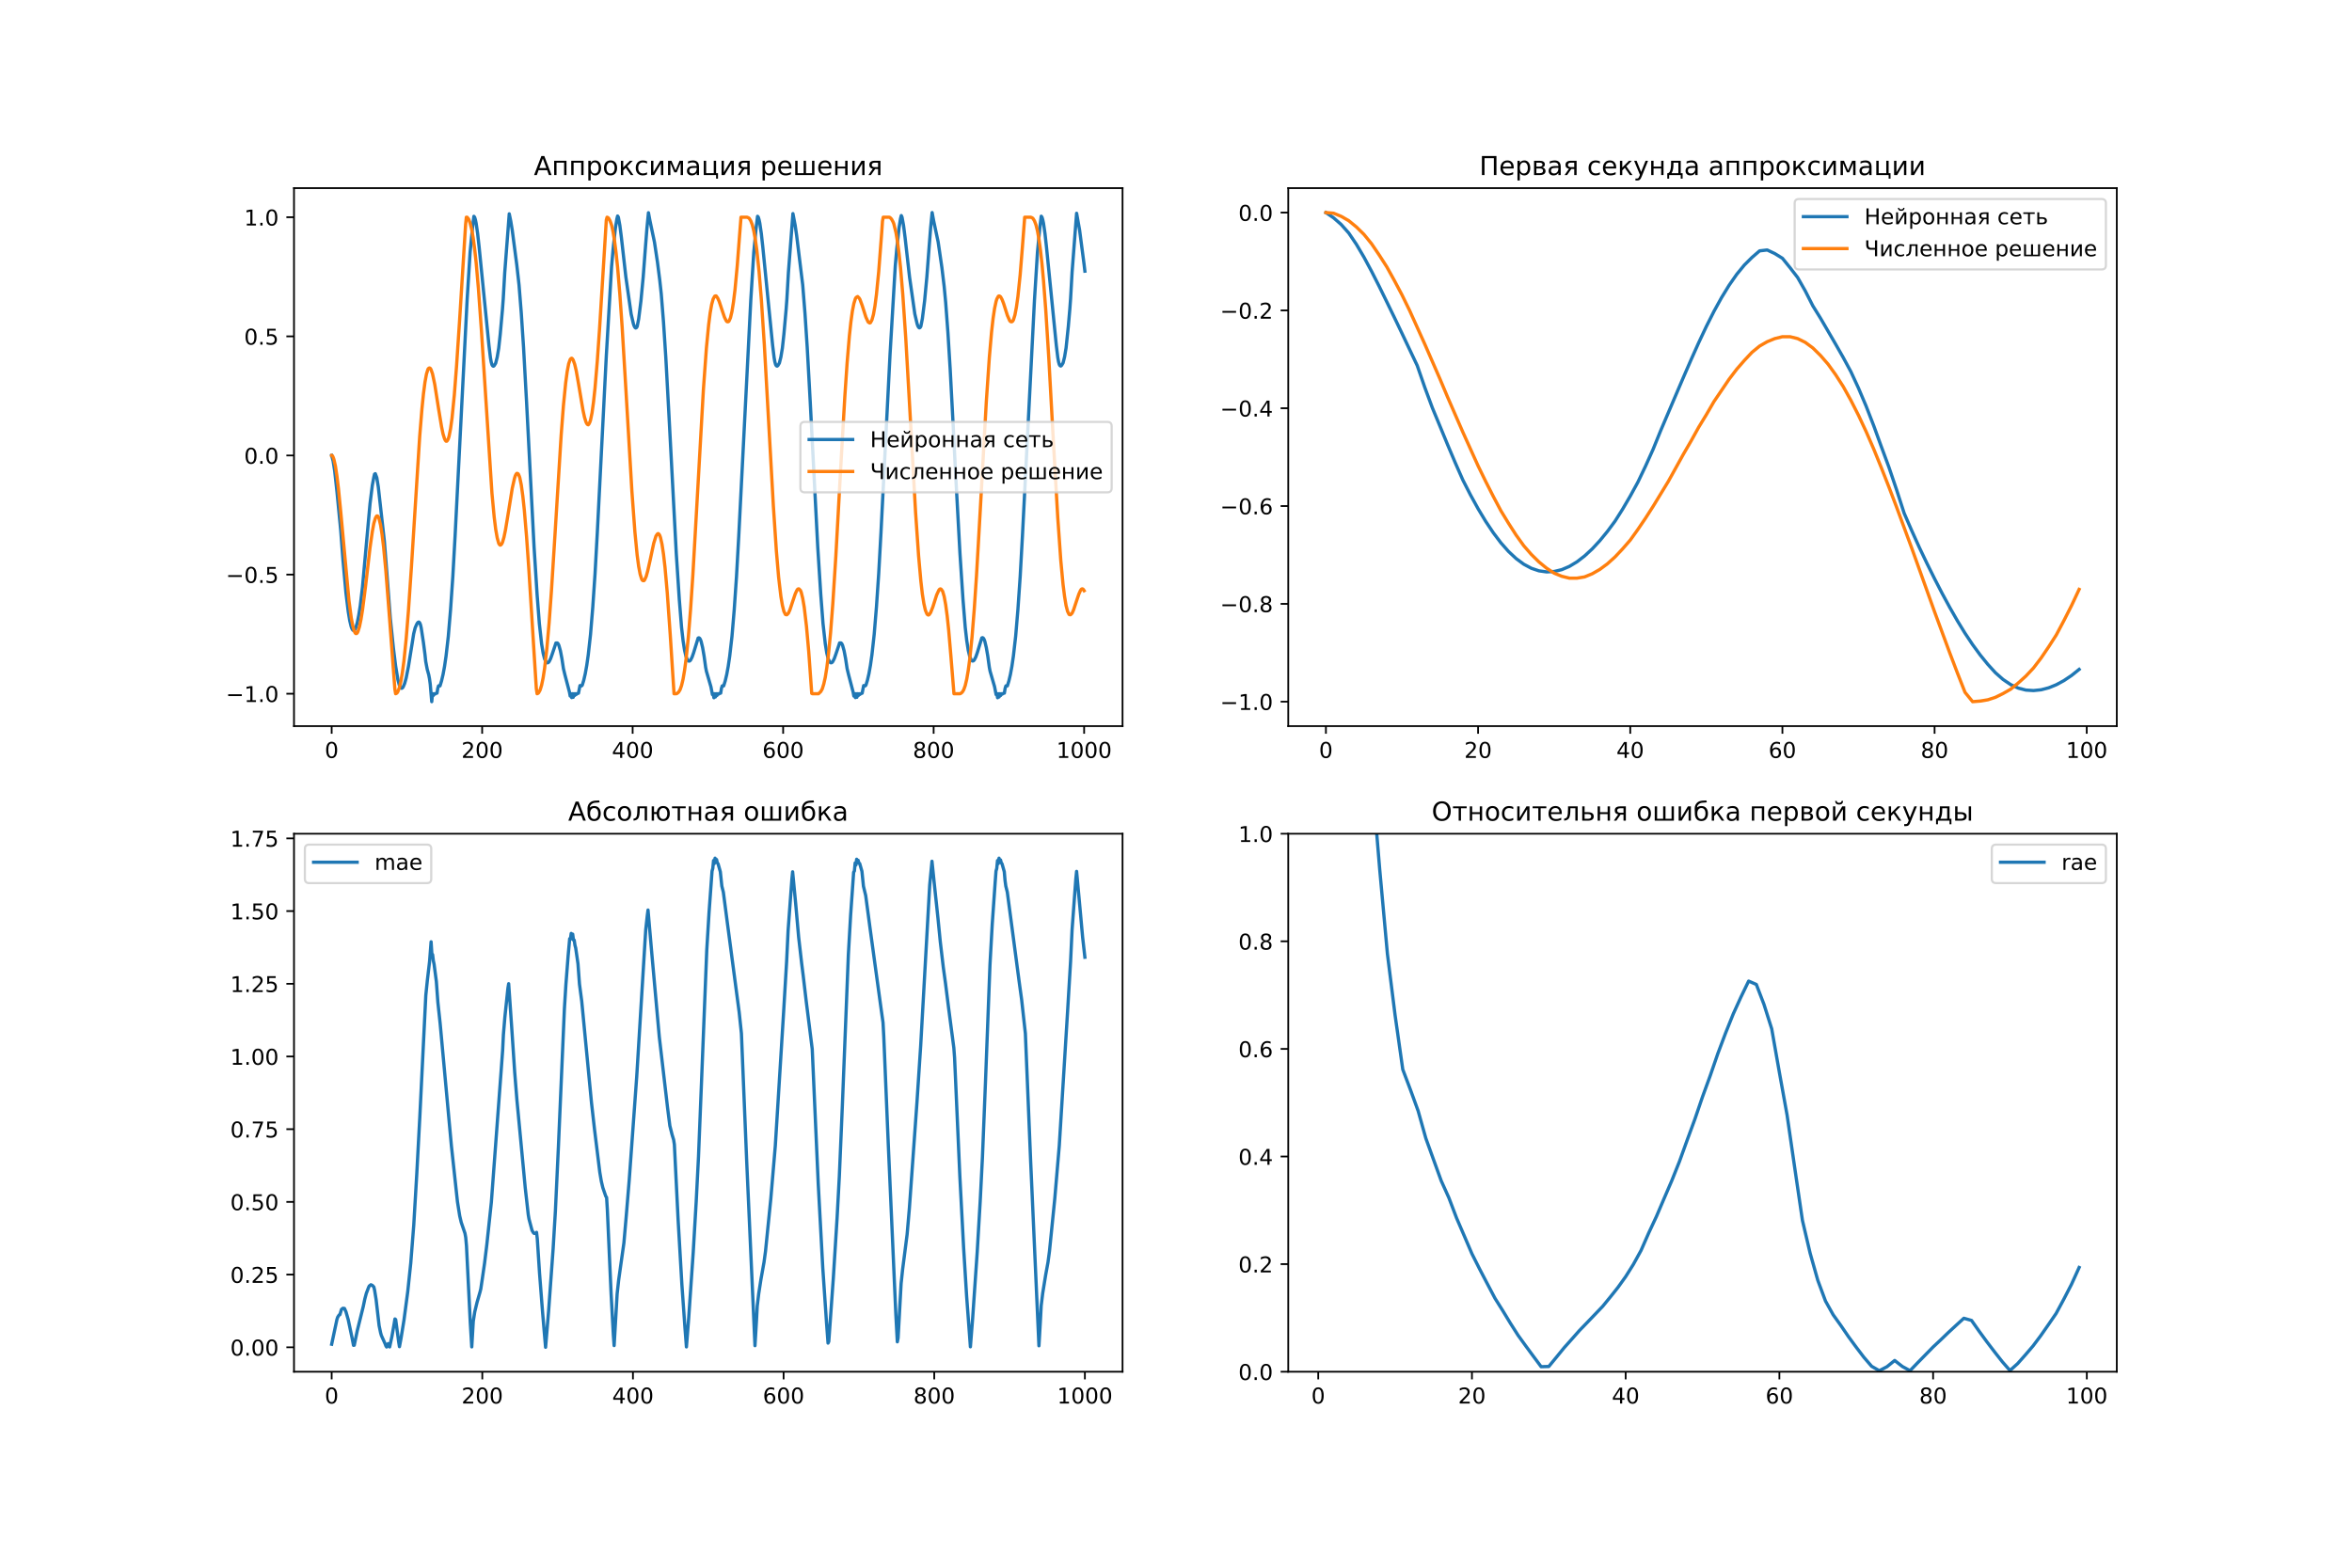 <?xml version="1.0" encoding="utf-8" standalone="no"?>
<!DOCTYPE svg PUBLIC "-//W3C//DTD SVG 1.1//EN"
  "http://www.w3.org/Graphics/SVG/1.1/DTD/svg11.dtd">
<!-- Created with matplotlib (https://matplotlib.org/) -->
<svg height="720pt" version="1.1" viewBox="0 0 1080 720" width="1080pt" xmlns="http://www.w3.org/2000/svg" xmlns:xlink="http://www.w3.org/1999/xlink">
 <defs>
  <style type="text/css">
*{stroke-linecap:butt;stroke-linejoin:round;}
  </style>
 </defs>
 <g id="figure_1">
  <g id="patch_1">
   <path d="M 0 720 
L 1080 720 
L 1080 0 
L 0 0 
z
" style="fill:#ffffff;"/>
  </g>
  <g id="axes_1">
   <g id="patch_2">
    <path d="M 135 333.491 
L 515.455 333.491 
L 515.455 86.4 
L 135 86.4 
z
" style="fill:#ffffff;"/>
   </g>
   <g id="matplotlib.axis_1">
    <g id="xtick_1">
     <g id="line2d_1">
      <defs>
       <path d="M 0 0 
L 0 3.5 
" id="m40adbf9cdd" style="stroke:#000000;stroke-width:0.8;"/>
      </defs>
      <g>
       <use style="stroke:#000000;stroke-width:0.8;" x="152.293" xlink:href="#m40adbf9cdd" y="333.491"/>
      </g>
     </g>
     <g id="text_1">
      <!-- 0 -->
      <defs>
       <path d="M 31.781 66.406 
Q 24.172 66.406 20.328 58.906 
Q 16.5 51.422 16.5 36.375 
Q 16.5 21.391 20.328 13.891 
Q 24.172 6.391 31.781 6.391 
Q 39.453 6.391 43.281 13.891 
Q 47.125 21.391 47.125 36.375 
Q 47.125 51.422 43.281 58.906 
Q 39.453 66.406 31.781 66.406 
z
M 31.781 74.219 
Q 44.047 74.219 50.516 64.516 
Q 56.984 54.828 56.984 36.375 
Q 56.984 17.969 50.516 8.266 
Q 44.047 -1.422 31.781 -1.422 
Q 19.531 -1.422 13.062 8.266 
Q 6.594 17.969 6.594 36.375 
Q 6.594 54.828 13.062 64.516 
Q 19.531 74.219 31.781 74.219 
z
" id="DejaVuSans-48"/>
      </defs>
      <g transform="translate(149.112 348.089)scale(0.1 -0.1)">
       <use xlink:href="#DejaVuSans-48"/>
      </g>
     </g>
    </g>
    <g id="xtick_2">
     <g id="line2d_2">
      <g>
       <use style="stroke:#000000;stroke-width:0.8;" x="221.398" xlink:href="#m40adbf9cdd" y="333.491"/>
      </g>
     </g>
     <g id="text_2">
      <!-- 200 -->
      <defs>
       <path d="M 19.188 8.297 
L 53.609 8.297 
L 53.609 0 
L 7.328 0 
L 7.328 8.297 
Q 12.938 14.109 22.625 23.891 
Q 32.328 33.688 34.812 36.531 
Q 39.547 41.844 41.422 45.531 
Q 43.312 49.219 43.312 52.781 
Q 43.312 58.594 39.234 62.25 
Q 35.156 65.922 28.609 65.922 
Q 23.969 65.922 18.812 64.312 
Q 13.672 62.703 7.812 59.422 
L 7.812 69.391 
Q 13.766 71.781 18.938 73 
Q 24.125 74.219 28.422 74.219 
Q 39.75 74.219 46.484 68.547 
Q 53.219 62.891 53.219 53.422 
Q 53.219 48.922 51.531 44.891 
Q 49.859 40.875 45.406 35.406 
Q 44.188 33.984 37.641 27.219 
Q 31.109 20.453 19.188 8.297 
z
" id="DejaVuSans-50"/>
      </defs>
      <g transform="translate(211.854 348.089)scale(0.1 -0.1)">
       <use xlink:href="#DejaVuSans-50"/>
       <use x="63.623" xlink:href="#DejaVuSans-48"/>
       <use x="127.246" xlink:href="#DejaVuSans-48"/>
      </g>
     </g>
    </g>
    <g id="xtick_3">
     <g id="line2d_3">
      <g>
       <use style="stroke:#000000;stroke-width:0.8;" x="290.502" xlink:href="#m40adbf9cdd" y="333.491"/>
      </g>
     </g>
     <g id="text_3">
      <!-- 400 -->
      <defs>
       <path d="M 37.797 64.312 
L 12.891 25.391 
L 37.797 25.391 
z
M 35.203 72.906 
L 47.609 72.906 
L 47.609 25.391 
L 58.016 25.391 
L 58.016 17.188 
L 47.609 17.188 
L 47.609 0 
L 37.797 0 
L 37.797 17.188 
L 4.891 17.188 
L 4.891 26.703 
z
" id="DejaVuSans-52"/>
      </defs>
      <g transform="translate(280.959 348.089)scale(0.1 -0.1)">
       <use xlink:href="#DejaVuSans-52"/>
       <use x="63.623" xlink:href="#DejaVuSans-48"/>
       <use x="127.246" xlink:href="#DejaVuSans-48"/>
      </g>
     </g>
    </g>
    <g id="xtick_4">
     <g id="line2d_4">
      <g>
       <use style="stroke:#000000;stroke-width:0.8;" x="359.607" xlink:href="#m40adbf9cdd" y="333.491"/>
      </g>
     </g>
     <g id="text_4">
      <!-- 600 -->
      <defs>
       <path d="M 33.016 40.375 
Q 26.375 40.375 22.484 35.828 
Q 18.609 31.297 18.609 23.391 
Q 18.609 15.531 22.484 10.953 
Q 26.375 6.391 33.016 6.391 
Q 39.656 6.391 43.531 10.953 
Q 47.406 15.531 47.406 23.391 
Q 47.406 31.297 43.531 35.828 
Q 39.656 40.375 33.016 40.375 
z
M 52.594 71.297 
L 52.594 62.312 
Q 48.875 64.062 45.094 64.984 
Q 41.312 65.922 37.594 65.922 
Q 27.828 65.922 22.672 59.328 
Q 17.531 52.734 16.797 39.406 
Q 19.672 43.656 24.016 45.922 
Q 28.375 48.188 33.594 48.188 
Q 44.578 48.188 50.953 41.516 
Q 57.328 34.859 57.328 23.391 
Q 57.328 12.156 50.688 5.359 
Q 44.047 -1.422 33.016 -1.422 
Q 20.359 -1.422 13.672 8.266 
Q 6.984 17.969 6.984 36.375 
Q 6.984 53.656 15.188 63.938 
Q 23.391 74.219 37.203 74.219 
Q 40.922 74.219 44.703 73.484 
Q 48.484 72.75 52.594 71.297 
z
" id="DejaVuSans-54"/>
      </defs>
      <g transform="translate(350.063 348.089)scale(0.1 -0.1)">
       <use xlink:href="#DejaVuSans-54"/>
       <use x="63.623" xlink:href="#DejaVuSans-48"/>
       <use x="127.246" xlink:href="#DejaVuSans-48"/>
      </g>
     </g>
    </g>
    <g id="xtick_5">
     <g id="line2d_5">
      <g>
       <use style="stroke:#000000;stroke-width:0.8;" x="428.711" xlink:href="#m40adbf9cdd" y="333.491"/>
      </g>
     </g>
     <g id="text_5">
      <!-- 800 -->
      <defs>
       <path d="M 31.781 34.625 
Q 24.75 34.625 20.719 30.859 
Q 16.703 27.094 16.703 20.516 
Q 16.703 13.922 20.719 10.156 
Q 24.75 6.391 31.781 6.391 
Q 38.812 6.391 42.859 10.172 
Q 46.922 13.969 46.922 20.516 
Q 46.922 27.094 42.891 30.859 
Q 38.875 34.625 31.781 34.625 
z
M 21.922 38.812 
Q 15.578 40.375 12.031 44.719 
Q 8.5 49.078 8.5 55.328 
Q 8.5 64.062 14.719 69.141 
Q 20.953 74.219 31.781 74.219 
Q 42.672 74.219 48.875 69.141 
Q 55.078 64.062 55.078 55.328 
Q 55.078 49.078 51.531 44.719 
Q 48 40.375 41.703 38.812 
Q 48.828 37.156 52.797 32.312 
Q 56.781 27.484 56.781 20.516 
Q 56.781 9.906 50.312 4.234 
Q 43.844 -1.422 31.781 -1.422 
Q 19.734 -1.422 13.25 4.234 
Q 6.781 9.906 6.781 20.516 
Q 6.781 27.484 10.781 32.312 
Q 14.797 37.156 21.922 38.812 
z
M 18.312 54.391 
Q 18.312 48.734 21.844 45.562 
Q 25.391 42.391 31.781 42.391 
Q 38.141 42.391 41.719 45.562 
Q 45.312 48.734 45.312 54.391 
Q 45.312 60.062 41.719 63.234 
Q 38.141 66.406 31.781 66.406 
Q 25.391 66.406 21.844 63.234 
Q 18.312 60.062 18.312 54.391 
z
" id="DejaVuSans-56"/>
      </defs>
      <g transform="translate(419.167 348.089)scale(0.1 -0.1)">
       <use xlink:href="#DejaVuSans-56"/>
       <use x="63.623" xlink:href="#DejaVuSans-48"/>
       <use x="127.246" xlink:href="#DejaVuSans-48"/>
      </g>
     </g>
    </g>
    <g id="xtick_6">
     <g id="line2d_6">
      <g>
       <use style="stroke:#000000;stroke-width:0.8;" x="497.816" xlink:href="#m40adbf9cdd" y="333.491"/>
      </g>
     </g>
     <g id="text_6">
      <!-- 1000 -->
      <defs>
       <path d="M 12.406 8.297 
L 28.516 8.297 
L 28.516 63.922 
L 10.984 60.406 
L 10.984 69.391 
L 28.422 72.906 
L 38.281 72.906 
L 38.281 8.297 
L 54.391 8.297 
L 54.391 0 
L 12.406 0 
z
" id="DejaVuSans-49"/>
      </defs>
      <g transform="translate(485.091 348.089)scale(0.1 -0.1)">
       <use xlink:href="#DejaVuSans-49"/>
       <use x="63.623" xlink:href="#DejaVuSans-48"/>
       <use x="127.246" xlink:href="#DejaVuSans-48"/>
       <use x="190.869" xlink:href="#DejaVuSans-48"/>
      </g>
     </g>
    </g>
   </g>
   <g id="matplotlib.axis_2">
    <g id="ytick_1">
     <g id="line2d_7">
      <defs>
       <path d="M 0 0 
L -3.5 0 
" id="m74c7b57b98" style="stroke:#000000;stroke-width:0.8;"/>
      </defs>
      <g>
       <use style="stroke:#000000;stroke-width:0.8;" x="135" xlink:href="#m74c7b57b98" y="318.609"/>
      </g>
     </g>
     <g id="text_7">
      <!-- −1.0 -->
      <defs>
       <path d="M 10.594 35.5 
L 73.188 35.5 
L 73.188 27.203 
L 10.594 27.203 
z
" id="DejaVuSans-8722"/>
       <path d="M 10.688 12.406 
L 21 12.406 
L 21 0 
L 10.688 0 
z
" id="DejaVuSans-46"/>
      </defs>
      <g transform="translate(103.717 322.408)scale(0.1 -0.1)">
       <use xlink:href="#DejaVuSans-8722"/>
       <use x="83.789" xlink:href="#DejaVuSans-49"/>
       <use x="147.412" xlink:href="#DejaVuSans-46"/>
       <use x="179.199" xlink:href="#DejaVuSans-48"/>
      </g>
     </g>
    </g>
    <g id="ytick_2">
     <g id="line2d_8">
      <g>
       <use style="stroke:#000000;stroke-width:0.8;" x="135" xlink:href="#m74c7b57b98" y="263.899"/>
      </g>
     </g>
     <g id="text_8">
      <!-- −0.5 -->
      <defs>
       <path d="M 10.797 72.906 
L 49.516 72.906 
L 49.516 64.594 
L 19.828 64.594 
L 19.828 46.734 
Q 21.969 47.469 24.109 47.828 
Q 26.266 48.188 28.422 48.188 
Q 40.625 48.188 47.75 41.5 
Q 54.891 34.812 54.891 23.391 
Q 54.891 11.625 47.562 5.094 
Q 40.234 -1.422 26.906 -1.422 
Q 22.312 -1.422 17.547 -0.641 
Q 12.797 0.141 7.719 1.703 
L 7.719 11.625 
Q 12.109 9.234 16.797 8.062 
Q 21.484 6.891 26.703 6.891 
Q 35.156 6.891 40.078 11.328 
Q 45.016 15.766 45.016 23.391 
Q 45.016 31 40.078 35.438 
Q 35.156 39.891 26.703 39.891 
Q 22.75 39.891 18.812 39.016 
Q 14.891 38.141 10.797 36.281 
z
" id="DejaVuSans-53"/>
      </defs>
      <g transform="translate(103.717 267.699)scale(0.1 -0.1)">
       <use xlink:href="#DejaVuSans-8722"/>
       <use x="83.789" xlink:href="#DejaVuSans-48"/>
       <use x="147.412" xlink:href="#DejaVuSans-46"/>
       <use x="179.199" xlink:href="#DejaVuSans-53"/>
      </g>
     </g>
    </g>
    <g id="ytick_3">
     <g id="line2d_9">
      <g>
       <use style="stroke:#000000;stroke-width:0.8;" x="135" xlink:href="#m74c7b57b98" y="209.189"/>
      </g>
     </g>
     <g id="text_9">
      <!-- 0.0 -->
      <g transform="translate(112.097 212.989)scale(0.1 -0.1)">
       <use xlink:href="#DejaVuSans-48"/>
       <use x="63.623" xlink:href="#DejaVuSans-46"/>
       <use x="95.41" xlink:href="#DejaVuSans-48"/>
      </g>
     </g>
    </g>
    <g id="ytick_4">
     <g id="line2d_10">
      <g>
       <use style="stroke:#000000;stroke-width:0.8;" x="135" xlink:href="#m74c7b57b98" y="154.479"/>
      </g>
     </g>
     <g id="text_10">
      <!-- 0.5 -->
      <g transform="translate(112.097 158.279)scale(0.1 -0.1)">
       <use xlink:href="#DejaVuSans-48"/>
       <use x="63.623" xlink:href="#DejaVuSans-46"/>
       <use x="95.41" xlink:href="#DejaVuSans-53"/>
      </g>
     </g>
    </g>
    <g id="ytick_5">
     <g id="line2d_11">
      <g>
       <use style="stroke:#000000;stroke-width:0.8;" x="135" xlink:href="#m74c7b57b98" y="99.769"/>
      </g>
     </g>
     <g id="text_11">
      <!-- 1.0 -->
      <g transform="translate(112.097 103.569)scale(0.1 -0.1)">
       <use xlink:href="#DejaVuSans-49"/>
       <use x="63.623" xlink:href="#DejaVuSans-46"/>
       <use x="95.41" xlink:href="#DejaVuSans-48"/>
      </g>
     </g>
    </g>
   </g>
   <g id="line2d_12">
    <path clip-path="url(#p03ade907ed)" d="M 152.293 209.189 
L 152.984 211.846 
L 153.675 216.277 
L 154.712 225.691 
L 156.44 243.411 
L 157.476 257.017 
L 158.858 272.348 
L 159.895 280.821 
L 160.586 285.002 
L 161.277 287.85 
L 161.622 288.765 
L 161.968 289.34 
L 162.314 289.579 
L 162.659 289.487 
L 163.005 289.073 
L 163.35 288.346 
L 164.041 286.011 
L 164.732 282.598 
L 165.423 278.227 
L 166.46 269.51 
L 167.496 257.968 
L 169.915 231.299 
L 170.952 222.995 
L 171.643 219.229 
L 171.988 217.753 
L 172.334 217.556 
L 173.025 219.412 
L 173.716 223.711 
L 176.48 248.471 
L 177.517 261.55 
L 179.244 284.127 
L 180.626 297.544 
L 181.663 305.851 
L 182.699 312.136 
L 183.39 314.789 
L 183.736 315.578 
L 184.081 316.014 
L 184.427 316.124 
L 184.772 315.951 
L 185.118 315.509 
L 185.809 313.898 
L 186.5 311.387 
L 187.537 306.173 
L 189.264 295.456 
L 189.955 291.066 
L 190.646 288.322 
L 191.337 286.736 
L 191.683 286.131 
L 192.028 285.761 
L 192.374 285.704 
L 192.719 286.047 
L 193.065 286.869 
L 193.411 288.374 
L 194.447 295.207 
L 195.138 300.544 
L 195.484 303.777 
L 196.175 307.413 
L 196.866 309.891 
L 197.211 311.695 
L 197.557 314.199 
L 198.248 322.26 
L 198.593 318.609 
L 198.939 319.44 
L 199.284 318.609 
L 199.63 318.828 
L 200.321 318.381 
L 200.667 318.343 
L 201.012 316.163 
L 201.358 315.025 
L 201.703 314.9 
L 202.049 314.995 
L 202.74 312.738 
L 203.431 309.822 
L 204.122 306.073 
L 204.813 301.352 
L 205.849 292.294 
L 206.886 280.006 
L 207.922 264.953 
L 208.959 246.371 
L 214.487 137.89 
L 215.869 115.818 
L 216.906 105.056 
L 217.597 99.355 
L 217.943 99.769 
L 218.288 100.905 
L 218.634 102.547 
L 219.325 107.302 
L 220.016 113.56 
L 224.508 158.562 
L 225.199 164.283 
L 225.544 166.232 
L 225.89 167.474 
L 226.235 168.045 
L 226.581 168.192 
L 226.926 167.931 
L 227.617 166.788 
L 228.308 164.035 
L 228.999 159.911 
L 229.69 153.607 
L 230.727 142.059 
L 231.072 137.367 
L 231.764 125.264 
L 233.837 98.205 
L 234.528 101.556 
L 235.219 105.758 
L 237.292 121.583 
L 238.328 130.848 
L 239.365 143.803 
L 240.402 159.518 
L 241.784 184.55 
L 245.239 251.281 
L 246.621 272.982 
L 247.658 286.393 
L 248.694 295.696 
L 249.385 299.936 
L 250.076 302.65 
L 250.767 304.081 
L 251.113 304.381 
L 251.458 304.439 
L 251.804 304.259 
L 252.149 303.857 
L 252.84 302.483 
L 253.531 300.536 
L 254.913 296.418 
L 255.259 295.327 
L 255.95 295.322 
L 256.296 295.699 
L 256.641 296.442 
L 257.332 298.885 
L 258.023 302.498 
L 258.714 307.071 
L 259.405 309.943 
L 261.478 317.836 
L 261.824 319.671 
L 262.169 318.609 
L 262.515 320.395 
L 262.861 318.609 
L 263.206 320.253 
L 263.552 318.609 
L 263.897 319.414 
L 264.243 318.609 
L 264.588 318.947 
L 264.934 318.609 
L 265.625 318.366 
L 266.316 314.877 
L 267.007 315.023 
L 267.352 314.709 
L 268.043 312.448 
L 268.734 309.461 
L 269.425 305.605 
L 270.116 300.751 
L 271.153 291.426 
L 272.19 278.884 
L 273.226 263.628 
L 274.263 244.884 
L 278.409 163.377 
L 280.828 122.433 
L 281.519 114.542 
L 282.555 104.957 
L 283.246 100.62 
L 283.592 99.209 
L 283.937 99.769 
L 284.628 103.545 
L 285.319 108.957 
L 287.393 127.274 
L 289.811 144.256 
L 290.848 148.715 
L 291.193 149.714 
L 291.539 150.356 
L 291.884 150.644 
L 292.23 150.512 
L 292.575 149.962 
L 293.266 146.487 
L 294.303 138.252 
L 295.34 127.29 
L 296.376 113.579 
L 297.067 104.757 
L 297.758 97.701 
L 298.449 101.391 
L 300.522 111.23 
L 301.905 120.459 
L 302.941 128.61 
L 303.632 134.93 
L 304.669 147.929 
L 305.705 163.795 
L 307.087 189.046 
L 310.543 254.28 
L 311.925 275.31 
L 312.961 288.168 
L 313.652 294.25 
L 314.343 298.703 
L 315.034 301.605 
L 315.725 303.188 
L 316.071 303.549 
L 316.416 303.656 
L 316.762 303.52 
L 317.108 303.149 
L 317.799 301.802 
L 318.49 299.826 
L 320.563 293.053 
L 320.908 292.934 
L 321.254 293.128 
L 321.599 293.668 
L 321.945 294.584 
L 322.636 297.457 
L 323.327 301.472 
L 324.018 306.483 
L 324.363 308.258 
L 326.437 315.411 
L 327.128 318.988 
L 327.473 318.609 
L 327.819 320.459 
L 328.164 318.609 
L 328.51 320.092 
L 328.855 318.609 
L 329.201 319.44 
L 329.546 318.609 
L 329.892 318.826 
L 330.583 318.378 
L 330.928 318.34 
L 331.274 316.154 
L 331.619 315.03 
L 331.965 314.905 
L 332.31 314.999 
L 333.002 312.738 
L 333.693 309.816 
L 334.384 306.059 
L 335.075 301.331 
L 336.111 292.264 
L 337.148 279.963 
L 338.184 264.901 
L 339.221 246.31 
L 344.749 137.837 
L 346.131 115.78 
L 347.168 105.033 
L 347.859 99.34 
L 348.205 99.769 
L 348.55 100.905 
L 348.896 102.547 
L 349.587 107.302 
L 350.278 113.563 
L 354.769 158.536 
L 355.46 164.251 
L 355.806 166.199 
L 356.152 167.432 
L 356.497 168.009 
L 356.843 168.149 
L 357.188 167.881 
L 357.879 166.737 
L 358.57 163.979 
L 359.261 159.847 
L 359.952 153.53 
L 360.989 141.976 
L 361.334 137.28 
L 362.025 125.16 
L 364.099 98.112 
L 365.135 103.528 
L 365.826 108.307 
L 368.59 130.863 
L 369.627 143.825 
L 370.663 159.545 
L 372.046 184.59 
L 375.501 251.327 
L 376.883 273.017 
L 377.919 286.419 
L 378.956 295.71 
L 379.647 299.941 
L 380.338 302.648 
L 381.029 304.071 
L 381.375 304.37 
L 381.72 304.424 
L 382.066 304.243 
L 382.411 303.837 
L 383.102 302.46 
L 383.793 300.509 
L 385.175 296.395 
L 385.521 295.294 
L 386.212 295.3 
L 386.557 295.681 
L 386.903 296.427 
L 387.594 298.879 
L 388.285 302.501 
L 388.976 307.072 
L 389.667 309.949 
L 391.74 317.855 
L 392.086 319.691 
L 392.431 318.609 
L 392.777 320.395 
L 393.122 318.609 
L 393.468 320.253 
L 393.813 318.609 
L 394.159 319.418 
L 394.504 318.609 
L 394.85 318.943 
L 395.196 318.609 
L 395.887 318.367 
L 396.578 314.867 
L 397.269 315.011 
L 397.614 314.686 
L 398.305 312.42 
L 398.996 309.428 
L 399.687 305.566 
L 400.378 300.706 
L 401.415 291.312 
L 402.451 278.751 
L 403.488 263.475 
L 404.525 244.69 
L 408.671 163.142 
L 411.09 122.206 
L 411.781 114.332 
L 412.817 104.753 
L 413.508 100.418 
L 413.854 99.007 
L 414.199 99.769 
L 414.89 103.546 
L 415.581 108.96 
L 417.654 127.264 
L 420.073 144.226 
L 421.11 148.673 
L 421.455 149.666 
L 421.801 150.304 
L 422.146 150.585 
L 422.492 150.445 
L 422.837 149.89 
L 423.528 146.403 
L 424.565 138.161 
L 425.601 127.186 
L 426.638 113.462 
L 427.329 104.691 
L 428.02 97.631 
L 428.711 101.395 
L 430.784 111.13 
L 432.512 122.959 
L 433.548 131.592 
L 434.24 138.914 
L 435.276 152.836 
L 436.313 169.653 
L 437.695 195.681 
L 438.731 216.31 
L 440.804 254.255 
L 442.187 275.286 
L 443.223 288.143 
L 443.914 294.222 
L 444.605 298.669 
L 445.296 301.566 
L 445.987 303.145 
L 446.333 303.505 
L 446.678 303.61 
L 447.024 303.472 
L 447.369 303.1 
L 448.06 301.751 
L 448.751 299.776 
L 450.825 292.983 
L 451.17 292.87 
L 451.516 293.069 
L 451.861 293.616 
L 452.207 294.534 
L 452.898 297.419 
L 453.589 301.446 
L 454.28 306.462 
L 454.625 308.245 
L 456.698 315.409 
L 457.39 318.997 
L 457.735 318.609 
L 458.081 320.459 
L 458.426 318.609 
L 458.772 320.092 
L 459.117 318.609 
L 459.463 319.436 
L 459.808 318.609 
L 460.154 318.823 
L 460.845 318.376 
L 461.19 318.338 
L 461.536 316.141 
L 461.881 315.031 
L 462.227 314.907 
L 462.572 315.001 
L 463.263 312.735 
L 463.954 309.806 
L 464.645 306.042 
L 465.337 301.305 
L 466.373 292.224 
L 467.41 279.908 
L 468.446 264.832 
L 469.483 246.223 
L 475.011 137.786 
L 476.393 115.732 
L 477.43 104.99 
L 478.121 99.299 
L 478.466 99.769 
L 478.812 100.914 
L 479.157 102.564 
L 479.848 107.32 
L 480.54 113.581 
L 485.031 158.515 
L 485.722 164.219 
L 486.068 166.161 
L 486.413 167.401 
L 486.759 167.971 
L 487.104 168.102 
L 487.45 167.824 
L 488.141 166.696 
L 488.832 163.93 
L 489.523 159.787 
L 490.56 149.862 
L 491.251 141.884 
L 491.596 137.174 
L 492.287 124.952 
L 494.36 97.955 
L 495.743 105.769 
L 497.816 121.611 
L 498.161 124.532 
L 498.161 124.532 
" style="fill:none;stroke:#1f77b4;stroke-linecap:square;stroke-width:1.5;"/>
   </g>
   <g id="line2d_13">
    <path clip-path="url(#p03ade907ed)" d="M 152.293 209.189 
L 152.639 209.329 
L 152.984 210.027 
L 153.33 211.004 
L 154.021 214.074 
L 154.712 218.68 
L 155.403 224.402 
L 156.44 234.87 
L 160.24 275.902 
L 161.277 283.718 
L 161.968 287.346 
L 162.659 289.859 
L 163.005 290.556 
L 163.35 290.975 
L 163.696 290.975 
L 164.041 290.696 
L 164.387 289.998 
L 165.078 287.765 
L 165.769 284.416 
L 166.46 280.089 
L 167.842 269.342 
L 169.915 251.478 
L 170.952 244.22 
L 171.643 240.452 
L 172.334 238.08 
L 172.679 237.382 
L 173.025 236.963 
L 173.37 236.963 
L 173.716 237.382 
L 174.061 238.219 
L 174.752 241.15 
L 175.443 245.477 
L 176.134 251.199 
L 177.171 262.085 
L 178.899 284.276 
L 181.317 316.516 
L 181.663 318.609 
L 182.008 318.47 
L 182.354 318.191 
L 182.699 317.632 
L 183.39 315.818 
L 184.081 312.887 
L 184.772 308.84 
L 185.464 303.676 
L 186.5 293.487 
L 187.537 280.647 
L 188.919 260.41 
L 192.719 200.397 
L 193.756 187.696 
L 194.447 180.857 
L 195.138 175.554 
L 195.829 171.786 
L 196.52 169.553 
L 196.866 169.134 
L 197.211 168.994 
L 197.557 169.134 
L 197.902 169.692 
L 198.593 171.646 
L 199.63 176.531 
L 201.358 187.557 
L 202.74 195.931 
L 203.431 199.28 
L 204.122 201.513 
L 204.467 202.211 
L 204.813 202.63 
L 205.158 202.63 
L 205.504 202.211 
L 205.849 201.513 
L 206.195 200.397 
L 206.886 196.908 
L 207.577 191.883 
L 208.614 181.416 
L 209.65 168.017 
L 211.032 147.222 
L 213.796 103.119 
L 214.142 99.769 
L 214.487 99.769 
L 215.178 100.607 
L 215.869 102.421 
L 216.561 105.212 
L 217.252 109.12 
L 217.943 114.284 
L 218.634 120.565 
L 219.67 132.428 
L 221.052 151.688 
L 225.89 226.496 
L 226.926 237.521 
L 227.617 243.104 
L 228.308 247.012 
L 228.999 249.524 
L 229.345 250.082 
L 229.69 250.361 
L 230.036 250.222 
L 230.381 249.803 
L 230.727 249.105 
L 231.418 246.733 
L 232.109 243.383 
L 233.491 235.009 
L 235.219 224.262 
L 236.255 219.657 
L 236.601 218.54 
L 236.946 217.842 
L 237.292 217.424 
L 237.637 217.424 
L 237.983 217.703 
L 238.328 218.401 
L 238.674 219.378 
L 239.365 222.727 
L 240.056 227.752 
L 240.747 234.172 
L 241.784 246.454 
L 242.82 261.108 
L 245.239 299.907 
L 246.275 316.237 
L 246.621 318.609 
L 246.966 318.47 
L 247.312 318.191 
L 248.003 316.934 
L 248.694 314.701 
L 249.385 311.352 
L 250.076 306.886 
L 251.113 297.814 
L 252.149 285.951 
L 253.186 271.715 
L 254.568 249.943 
L 257.678 199.838 
L 258.714 186.3 
L 259.751 175.833 
L 260.442 170.669 
L 261.133 167.04 
L 261.824 165.086 
L 262.169 164.668 
L 262.515 164.528 
L 262.861 164.807 
L 263.206 165.366 
L 263.897 167.319 
L 264.588 170.25 
L 265.625 176.112 
L 267.698 188.394 
L 268.389 191.604 
L 269.08 193.837 
L 269.425 194.535 
L 269.771 194.954 
L 270.116 195.093 
L 270.462 194.674 
L 270.808 193.977 
L 271.153 193 
L 271.844 189.65 
L 272.535 184.626 
L 273.226 178.206 
L 274.263 165.924 
L 275.299 151.13 
L 277.372 117.773 
L 278.409 101.025 
L 278.755 99.769 
L 279.1 99.909 
L 279.446 100.188 
L 280.137 101.444 
L 280.828 103.398 
L 281.519 106.469 
L 282.21 110.795 
L 282.901 116.238 
L 283.592 122.798 
L 284.628 135.219 
L 285.665 150.013 
L 287.393 178.764 
L 290.157 225.658 
L 291.539 244.36 
L 292.575 254.967 
L 293.266 260.131 
L 293.958 263.76 
L 294.649 265.993 
L 294.994 266.551 
L 295.34 266.691 
L 295.685 266.691 
L 296.031 266.272 
L 296.722 264.737 
L 297.413 262.225 
L 298.449 257.619 
L 300.177 249.524 
L 301.213 246.174 
L 301.905 245.197 
L 302.25 245.058 
L 302.596 245.337 
L 302.941 245.895 
L 303.287 246.872 
L 303.978 249.943 
L 304.669 254.548 
L 305.36 260.55 
L 306.396 272.273 
L 307.778 291.813 
L 309.506 318.609 
L 310.543 318.609 
L 310.888 318.47 
L 311.579 317.911 
L 312.27 316.795 
L 312.961 314.841 
L 313.652 311.91 
L 314.343 307.863 
L 315.034 302.699 
L 316.071 292.65 
L 317.108 279.67 
L 318.144 264.178 
L 319.872 234.032 
L 322.981 179.043 
L 324.363 159.922 
L 325.4 149.176 
L 326.091 143.733 
L 326.782 139.825 
L 327.473 137.313 
L 328.164 136.057 
L 328.51 135.917 
L 328.855 135.917 
L 329.546 136.894 
L 330.237 138.429 
L 331.619 142.616 
L 332.656 145.687 
L 333.347 147.082 
L 333.693 147.641 
L 334.038 147.78 
L 334.384 147.78 
L 334.729 147.501 
L 335.42 145.966 
L 336.111 143.035 
L 336.802 138.708 
L 337.493 133.126 
L 338.53 122.1 
L 339.566 108.562 
L 340.257 99.769 
L 343.022 99.769 
L 343.713 100.049 
L 344.058 100.328 
L 344.749 101.444 
L 345.44 103.259 
L 346.131 106.05 
L 346.822 109.958 
L 347.513 114.843 
L 348.55 124.752 
L 349.587 137.452 
L 350.969 158.387 
L 353.042 195.372 
L 355.115 232.357 
L 356.497 253.013 
L 357.534 265.155 
L 358.57 273.948 
L 359.261 277.996 
L 359.952 280.787 
L 360.643 282.182 
L 360.989 282.322 
L 361.334 282.322 
L 362.025 281.624 
L 362.716 280.089 
L 364.099 275.902 
L 365.135 272.832 
L 365.826 271.296 
L 366.172 270.738 
L 366.517 270.459 
L 366.863 270.459 
L 367.554 271.157 
L 367.899 271.994 
L 368.59 274.785 
L 369.281 278.833 
L 370.318 287.626 
L 371.354 299.21 
L 372.737 318.47 
L 373.082 318.609 
L 375.846 318.609 
L 376.883 317.632 
L 377.574 316.376 
L 378.265 314.143 
L 378.956 311.073 
L 379.647 306.746 
L 380.338 301.303 
L 381.375 290.696 
L 382.411 277.298 
L 383.793 255.665 
L 386.212 211.841 
L 387.94 181.974 
L 388.976 166.761 
L 390.013 154.34 
L 390.704 147.92 
L 391.395 142.895 
L 392.086 139.406 
L 392.777 137.173 
L 393.122 136.615 
L 393.813 136.196 
L 394.504 136.894 
L 394.85 137.452 
L 395.887 140.244 
L 397.614 145.687 
L 398.651 147.92 
L 399.342 148.338 
L 399.687 148.199 
L 400.378 146.943 
L 401.069 144.431 
L 401.76 140.523 
L 402.451 135.219 
L 403.488 124.752 
L 404.87 106.748 
L 405.216 101.584 
L 405.561 99.769 
L 408.325 99.769 
L 408.671 99.909 
L 409.362 100.607 
L 410.053 101.863 
L 410.399 102.7 
L 411.435 106.887 
L 412.126 111.074 
L 412.817 116.378 
L 413.508 122.937 
L 414.545 135.219 
L 415.927 155.596 
L 417.654 185.882 
L 420.419 235.288 
L 421.801 255.246 
L 422.837 266.83 
L 423.528 272.832 
L 424.219 277.158 
L 424.91 280.229 
L 425.601 281.903 
L 425.947 282.322 
L 426.293 282.462 
L 426.638 282.322 
L 427.329 281.345 
L 428.366 278.693 
L 430.093 273.25 
L 431.13 271.017 
L 431.475 270.598 
L 431.821 270.459 
L 432.166 270.598 
L 432.857 271.575 
L 433.548 273.948 
L 434.24 277.716 
L 434.931 282.88 
L 435.622 289.44 
L 436.658 301.582 
L 438.04 318.609 
L 440.804 318.609 
L 441.15 318.47 
L 441.841 317.911 
L 442.532 316.795 
L 443.223 314.841 
L 443.914 311.91 
L 444.605 307.863 
L 445.296 302.699 
L 446.333 292.65 
L 447.369 279.67 
L 448.406 264.178 
L 450.134 234.032 
L 452.898 184.486 
L 454.28 164.249 
L 455.316 152.386 
L 456.007 146.245 
L 456.698 141.639 
L 457.39 138.429 
L 457.735 137.313 
L 458.426 136.057 
L 458.772 135.917 
L 459.117 136.057 
L 459.463 136.336 
L 460.154 137.592 
L 460.845 139.406 
L 462.572 144.849 
L 463.609 147.222 
L 463.954 147.641 
L 464.3 147.78 
L 464.645 147.78 
L 464.991 147.501 
L 465.337 146.943 
L 466.028 144.71 
L 466.719 141.081 
L 467.41 136.196 
L 468.446 126.147 
L 469.483 113.307 
L 470.519 99.769 
L 473.284 99.769 
L 473.975 100.049 
L 474.32 100.328 
L 475.011 101.444 
L 475.702 103.259 
L 476.393 106.05 
L 477.084 109.958 
L 477.775 114.982 
L 478.466 121.263 
L 479.157 128.799 
L 480.194 142.337 
L 481.576 164.249 
L 483.649 201.932 
L 485.722 237.94 
L 487.104 257.479 
L 488.141 268.505 
L 488.832 273.948 
L 489.523 278.135 
L 490.214 280.787 
L 490.905 282.182 
L 491.251 282.322 
L 491.596 282.322 
L 492.287 281.624 
L 492.978 280.089 
L 494.36 275.902 
L 495.397 272.832 
L 496.088 271.296 
L 496.434 270.738 
L 496.779 270.459 
L 497.125 270.459 
L 497.47 270.738 
L 497.816 271.296 
L 497.816 271.296 
" style="fill:none;stroke:#ff7f0e;stroke-linecap:square;stroke-width:1.5;"/>
   </g>
   <g id="patch_3">
    <path d="M 135 333.491 
L 135 86.4 
" style="fill:none;stroke:#000000;stroke-linecap:square;stroke-linejoin:miter;stroke-width:0.8;"/>
   </g>
   <g id="patch_4">
    <path d="M 515.455 333.491 
L 515.455 86.4 
" style="fill:none;stroke:#000000;stroke-linecap:square;stroke-linejoin:miter;stroke-width:0.8;"/>
   </g>
   <g id="patch_5">
    <path d="M 135 333.491 
L 515.455 333.491 
" style="fill:none;stroke:#000000;stroke-linecap:square;stroke-linejoin:miter;stroke-width:0.8;"/>
   </g>
   <g id="patch_6">
    <path d="M 135 86.4 
L 515.455 86.4 
" style="fill:none;stroke:#000000;stroke-linecap:square;stroke-linejoin:miter;stroke-width:0.8;"/>
   </g>
   <g id="text_12">
    <!-- Аппроксимация решения -->
    <defs>
     <path d="M 34.188 63.188 
L 20.797 26.906 
L 47.609 26.906 
z
M 28.609 72.906 
L 39.797 72.906 
L 67.578 0 
L 57.328 0 
L 50.688 18.703 
L 17.828 18.703 
L 11.188 0 
L 0.781 0 
z
" id="DejaVuSans-1040"/>
     <path d="M 56.297 54.688 
L 56.297 0 
L 47.266 0 
L 47.266 47.516 
L 18.109 47.516 
L 18.109 0 
L 9.078 0 
L 9.078 54.688 
z
" id="DejaVuSans-1087"/>
     <path d="M 18.109 8.203 
L 18.109 -20.797 
L 9.078 -20.797 
L 9.078 54.688 
L 18.109 54.688 
L 18.109 46.391 
Q 20.953 51.266 25.266 53.625 
Q 29.594 56 35.594 56 
Q 45.562 56 51.781 48.094 
Q 58.016 40.188 58.016 27.297 
Q 58.016 14.406 51.781 6.484 
Q 45.562 -1.422 35.594 -1.422 
Q 29.594 -1.422 25.266 0.953 
Q 20.953 3.328 18.109 8.203 
z
M 48.688 27.297 
Q 48.688 37.203 44.609 42.844 
Q 40.531 48.484 33.406 48.484 
Q 26.266 48.484 22.188 42.844 
Q 18.109 37.203 18.109 27.297 
Q 18.109 17.391 22.188 11.75 
Q 26.266 6.109 33.406 6.109 
Q 40.531 6.109 44.609 11.75 
Q 48.688 17.391 48.688 27.297 
z
" id="DejaVuSans-1088"/>
     <path d="M 30.609 48.391 
Q 23.391 48.391 19.188 42.75 
Q 14.984 37.109 14.984 27.297 
Q 14.984 17.484 19.156 11.844 
Q 23.344 6.203 30.609 6.203 
Q 37.797 6.203 41.984 11.859 
Q 46.188 17.531 46.188 27.297 
Q 46.188 37.016 41.984 42.703 
Q 37.797 48.391 30.609 48.391 
z
M 30.609 56 
Q 42.328 56 49.016 48.375 
Q 55.719 40.766 55.719 27.297 
Q 55.719 13.875 49.016 6.219 
Q 42.328 -1.422 30.609 -1.422 
Q 18.844 -1.422 12.172 6.219 
Q 5.516 13.875 5.516 27.297 
Q 5.516 40.766 12.172 48.375 
Q 18.844 56 30.609 56 
z
" id="DejaVuSans-1086"/>
     <path d="M 9.078 54.688 
L 18.016 54.688 
L 18.016 29 
L 43.359 54.688 
L 54.391 54.688 
L 33.5 33.547 
L 57.078 0 
L 47.016 0 
L 27.641 27.594 
L 18.016 17.828 
L 18.016 0 
L 9.078 0 
z
" id="DejaVuSans-1082"/>
     <path d="M 48.781 52.594 
L 48.781 44.188 
Q 44.969 46.297 41.141 47.344 
Q 37.312 48.391 33.406 48.391 
Q 24.656 48.391 19.812 42.844 
Q 14.984 37.312 14.984 27.297 
Q 14.984 17.281 19.812 11.734 
Q 24.656 6.203 33.406 6.203 
Q 37.312 6.203 41.141 7.25 
Q 44.969 8.297 48.781 10.406 
L 48.781 2.094 
Q 45.016 0.344 40.984 -0.531 
Q 36.969 -1.422 32.422 -1.422 
Q 20.062 -1.422 12.781 6.344 
Q 5.516 14.109 5.516 27.297 
Q 5.516 40.672 12.859 48.328 
Q 20.219 56 33.016 56 
Q 37.156 56 41.109 55.141 
Q 45.062 54.297 48.781 52.594 
z
" id="DejaVuSans-1089"/>
     <path d="M 55.906 54.688 
L 55.906 0 
L 46.969 0 
L 46.969 43.891 
L 20.609 0 
L 9.078 0 
L 9.078 54.688 
L 18.016 54.688 
L 18.016 10.891 
L 44.344 54.688 
z
" id="DejaVuSans-1080"/>
     <path d="M 9.078 54.688 
L 22.219 54.688 
L 37.75 18.062 
L 53.328 54.688 
L 66.359 54.688 
L 66.359 0 
L 57.328 0 
L 57.328 46.094 
L 42.234 10.5 
L 33.25 10.5 
L 18.109 46.094 
L 18.109 0 
L 9.078 0 
z
" id="DejaVuSans-1084"/>
     <path d="M 34.281 27.484 
Q 23.391 27.484 19.188 25 
Q 14.984 22.516 14.984 16.5 
Q 14.984 11.719 18.141 8.906 
Q 21.297 6.109 26.703 6.109 
Q 34.188 6.109 38.703 11.406 
Q 43.219 16.703 43.219 25.484 
L 43.219 27.484 
z
M 52.203 31.203 
L 52.203 0 
L 43.219 0 
L 43.219 8.297 
Q 40.141 3.328 35.547 0.953 
Q 30.953 -1.422 24.312 -1.422 
Q 15.922 -1.422 10.953 3.297 
Q 6 8.016 6 15.922 
Q 6 25.141 12.172 29.828 
Q 18.359 34.516 30.609 34.516 
L 43.219 34.516 
L 43.219 35.406 
Q 43.219 41.609 39.141 45 
Q 35.062 48.391 27.688 48.391 
Q 23 48.391 18.547 47.266 
Q 14.109 46.141 10.016 43.891 
L 10.016 52.203 
Q 14.938 54.109 19.578 55.047 
Q 24.219 56 28.609 56 
Q 40.484 56 46.344 49.844 
Q 52.203 43.703 52.203 31.203 
z
" id="DejaVuSans-1072"/>
     <path d="M 56.297 0 
L 9.078 0 
L 9.078 54.688 
L 18.109 54.688 
L 18.109 7.172 
L 47.266 7.172 
L 47.266 54.688 
L 56.297 54.688 
L 56.297 7.172 
L 63.484 7.172 
L 63.484 -13.812 
L 56.297 -13.812 
z
" id="DejaVuSans-1094"/>
     <path d="M 18.453 38.922 
Q 18.453 34.859 21.578 32.562 
Q 24.703 30.281 30.516 30.281 
L 42.625 30.281 
L 42.625 47.516 
L 30.516 47.516 
Q 24.703 47.516 21.578 45.266 
Q 18.453 43.016 18.453 38.922 
z
M 5.672 0 
L 22.359 23.969 
Q 16.703 25.25 12.938 28.594 
Q 9.188 31.938 9.188 38.922 
Q 9.188 46.828 14.422 50.75 
Q 19.672 54.688 30.281 54.688 
L 51.656 54.688 
L 51.656 0 
L 42.625 0 
L 42.625 23.094 
L 31.453 23.094 
L 15.328 0 
z
" id="DejaVuSans-1103"/>
     <path id="DejaVuSans-32"/>
     <path d="M 56.203 29.594 
L 56.203 25.203 
L 14.891 25.203 
Q 15.484 15.922 20.484 11.062 
Q 25.484 6.203 34.422 6.203 
Q 39.594 6.203 44.453 7.469 
Q 49.312 8.734 54.109 11.281 
L 54.109 2.781 
Q 49.266 0.734 44.188 -0.344 
Q 39.109 -1.422 33.891 -1.422 
Q 20.797 -1.422 13.156 6.188 
Q 5.516 13.812 5.516 26.812 
Q 5.516 40.234 12.766 48.109 
Q 20.016 56 32.328 56 
Q 43.359 56 49.781 48.891 
Q 56.203 41.797 56.203 29.594 
z
M 47.219 32.234 
Q 47.125 39.594 43.094 43.984 
Q 39.062 48.391 32.422 48.391 
Q 24.906 48.391 20.391 44.141 
Q 15.875 39.891 15.188 32.172 
z
" id="DejaVuSans-1077"/>
     <path d="M 50.25 7.172 
L 73.391 7.172 
L 73.391 54.688 
L 82.422 54.688 
L 82.422 0 
L 9.078 0 
L 9.078 54.688 
L 18.109 54.688 
L 18.109 7.172 
L 41.219 7.172 
L 41.219 54.688 
L 50.25 54.688 
z
" id="DejaVuSans-1096"/>
     <path d="M 9.078 54.688 
L 18.109 54.688 
L 18.109 32.375 
L 47.266 32.375 
L 47.266 54.688 
L 56.297 54.688 
L 56.297 0 
L 47.266 0 
L 47.266 25.203 
L 18.109 25.203 
L 18.109 0 
L 9.078 0 
z
" id="DejaVuSans-1085"/>
    </defs>
    <g transform="translate(245.159 80.4)scale(0.12 -0.12)">
     <use xlink:href="#DejaVuSans-1040"/>
     <use x="68.408" xlink:href="#DejaVuSans-1087"/>
     <use x="133.789" xlink:href="#DejaVuSans-1087"/>
     <use x="199.17" xlink:href="#DejaVuSans-1088"/>
     <use x="262.646" xlink:href="#DejaVuSans-1086"/>
     <use x="323.828" xlink:href="#DejaVuSans-1082"/>
     <use x="384.229" xlink:href="#DejaVuSans-1089"/>
     <use x="439.209" xlink:href="#DejaVuSans-1080"/>
     <use x="504.199" xlink:href="#DejaVuSans-1084"/>
     <use x="579.639" xlink:href="#DejaVuSans-1072"/>
     <use x="640.918" xlink:href="#DejaVuSans-1094"/>
     <use x="708.984" xlink:href="#DejaVuSans-1080"/>
     <use x="773.975" xlink:href="#DejaVuSans-1103"/>
     <use x="834.131" xlink:href="#DejaVuSans-32"/>
     <use x="865.918" xlink:href="#DejaVuSans-1088"/>
     <use x="929.395" xlink:href="#DejaVuSans-1077"/>
     <use x="990.918" xlink:href="#DejaVuSans-1096"/>
     <use x="1082.422" xlink:href="#DejaVuSans-1077"/>
     <use x="1143.945" xlink:href="#DejaVuSans-1085"/>
     <use x="1209.326" xlink:href="#DejaVuSans-1080"/>
     <use x="1274.316" xlink:href="#DejaVuSans-1103"/>
    </g>
   </g>
   <g id="legend_1">
    <g id="patch_7">
     <path d="M 369.537 226.124 
L 508.455 226.124 
Q 510.455 226.124 510.455 224.124 
L 510.455 195.767 
Q 510.455 193.767 508.455 193.767 
L 369.537 193.767 
Q 367.537 193.767 367.537 195.767 
L 367.537 224.124 
Q 367.537 226.124 369.537 226.124 
z
" style="fill:#ffffff;opacity:0.8;stroke:#cccccc;stroke-linejoin:miter;"/>
    </g>
    <g id="line2d_14">
     <path d="M 371.537 201.866 
L 391.537 201.866 
" style="fill:none;stroke:#1f77b4;stroke-linecap:square;stroke-width:1.5;"/>
    </g>
    <g id="line2d_15"/>
    <g id="text_13">
     <!-- Нейронная сеть -->
     <defs>
      <path d="M 9.812 72.906 
L 19.672 72.906 
L 19.672 43.016 
L 55.516 43.016 
L 55.516 72.906 
L 65.375 72.906 
L 65.375 0 
L 55.516 0 
L 55.516 34.719 
L 19.672 34.719 
L 19.672 0 
L 9.812 0 
z
" id="DejaVuSans-1053"/>
      <path d="M 55.906 54.688 
L 55.906 0 
L 46.969 0 
L 46.969 43.891 
L 20.609 0 
L 9.078 0 
L 9.078 54.688 
L 18.016 54.688 
L 18.016 10.891 
L 44.344 54.688 
z
M 17.219 75.516 
L 22.984 75.516 
Q 23.516 71.859 25.875 70.016 
Q 28.25 68.188 32.5 68.188 
Q 36.703 68.188 39.047 70 
Q 41.391 71.812 42.016 75.516 
L 47.781 75.516 
Q 47.297 68.531 43.438 65.016 
Q 39.578 61.5 32.5 61.5 
Q 25.422 61.5 21.562 65.016 
Q 17.703 68.531 17.219 75.516 
z
" id="DejaVuSans-1081"/>
      <path d="M 2.938 54.688 
L 55.328 54.688 
L 55.328 47.516 
L 33.547 47.516 
L 33.547 0 
L 24.703 0 
L 24.703 47.516 
L 2.938 47.516 
z
" id="DejaVuSans-1090"/>
      <path d="M 43.453 16.219 
Q 43.453 20.609 40.25 22.906 
Q 37.062 25.203 30.906 25.203 
L 18.109 25.203 
L 18.109 7.172 
L 30.906 7.172 
Q 37.062 7.172 40.25 9.484 
Q 43.453 11.812 43.453 16.219 
z
M 9.078 54.688 
L 18.109 54.688 
L 18.109 32.375 
L 31.297 32.375 
Q 41.75 32.375 47.391 28.391 
Q 53.031 24.422 53.031 16.219 
Q 53.031 8.016 47.391 4 
Q 41.75 0 31.297 0 
L 9.078 0 
z
" id="DejaVuSans-1100"/>
     </defs>
     <g transform="translate(399.537 205.366)scale(0.1 -0.1)">
      <use xlink:href="#DejaVuSans-1053"/>
      <use x="75.195" xlink:href="#DejaVuSans-1077"/>
      <use x="136.719" xlink:href="#DejaVuSans-1081"/>
      <use x="201.709" xlink:href="#DejaVuSans-1088"/>
      <use x="265.186" xlink:href="#DejaVuSans-1086"/>
      <use x="326.367" xlink:href="#DejaVuSans-1085"/>
      <use x="391.748" xlink:href="#DejaVuSans-1085"/>
      <use x="457.129" xlink:href="#DejaVuSans-1072"/>
      <use x="518.408" xlink:href="#DejaVuSans-1103"/>
      <use x="578.564" xlink:href="#DejaVuSans-32"/>
      <use x="610.352" xlink:href="#DejaVuSans-1089"/>
      <use x="665.332" xlink:href="#DejaVuSans-1077"/>
      <use x="726.855" xlink:href="#DejaVuSans-1090"/>
      <use x="785.107" xlink:href="#DejaVuSans-1100"/>
     </g>
    </g>
    <g id="line2d_16">
     <path d="M 371.537 216.544 
L 391.537 216.544 
" style="fill:none;stroke:#ff7f0e;stroke-linecap:square;stroke-width:1.5;"/>
    </g>
    <g id="line2d_17"/>
    <g id="text_14">
     <!-- Численное решение -->
     <defs>
      <path d="M 48.828 0 
L 48.828 29.891 
L 28.469 29.891 
Q 19.391 29.891 13.969 35.578 
Q 8.547 41.266 8.547 52.875 
L 8.547 72.906 
L 18.359 72.906 
L 18.359 53.656 
Q 18.359 45.906 21.391 42.047 
Q 24.422 38.188 30.469 38.188 
L 48.828 38.188 
L 48.828 72.906 
L 58.734 72.906 
L 58.734 0 
z
" id="DejaVuSans-1063"/>
      <path d="M 3.719 0 
L 3.719 7.469 
Q 12.594 8.844 15.328 14.984 
Q 18.656 23.641 18.656 45.75 
L 18.656 54.688 
L 55.609 54.688 
L 55.609 0 
L 46.625 0 
L 46.625 47.516 
L 27.641 47.516 
L 27.641 42.094 
Q 27.641 21 23.344 11.531 
Q 18.75 1.422 3.719 0 
z
" id="DejaVuSans-1083"/>
     </defs>
     <g transform="translate(399.537 220.044)scale(0.1 -0.1)">
      <use xlink:href="#DejaVuSans-1063"/>
      <use x="68.555" xlink:href="#DejaVuSans-1080"/>
      <use x="133.545" xlink:href="#DejaVuSans-1089"/>
      <use x="188.525" xlink:href="#DejaVuSans-1083"/>
      <use x="252.441" xlink:href="#DejaVuSans-1077"/>
      <use x="313.965" xlink:href="#DejaVuSans-1085"/>
      <use x="379.346" xlink:href="#DejaVuSans-1085"/>
      <use x="444.727" xlink:href="#DejaVuSans-1086"/>
      <use x="505.908" xlink:href="#DejaVuSans-1077"/>
      <use x="567.432" xlink:href="#DejaVuSans-32"/>
      <use x="599.219" xlink:href="#DejaVuSans-1088"/>
      <use x="662.695" xlink:href="#DejaVuSans-1077"/>
      <use x="724.219" xlink:href="#DejaVuSans-1096"/>
      <use x="815.723" xlink:href="#DejaVuSans-1077"/>
      <use x="877.246" xlink:href="#DejaVuSans-1085"/>
      <use x="942.627" xlink:href="#DejaVuSans-1080"/>
      <use x="1007.617" xlink:href="#DejaVuSans-1077"/>
     </g>
    </g>
   </g>
  </g>
  <g id="axes_2">
   <g id="patch_8">
    <path d="M 591.545 333.491 
L 972 333.491 
L 972 86.4 
L 591.545 86.4 
z
" style="fill:#ffffff;"/>
   </g>
   <g id="matplotlib.axis_3">
    <g id="xtick_7">
     <g id="line2d_18">
      <g>
       <use style="stroke:#000000;stroke-width:0.8;" x="608.839" xlink:href="#m40adbf9cdd" y="333.491"/>
      </g>
     </g>
     <g id="text_15">
      <!-- 0 -->
      <g transform="translate(605.658 348.089)scale(0.1 -0.1)">
       <use xlink:href="#DejaVuSans-48"/>
      </g>
     </g>
    </g>
    <g id="xtick_8">
     <g id="line2d_19">
      <g>
       <use style="stroke:#000000;stroke-width:0.8;" x="678.711" xlink:href="#m40adbf9cdd" y="333.491"/>
      </g>
     </g>
     <g id="text_16">
      <!-- 20 -->
      <g transform="translate(672.349 348.089)scale(0.1 -0.1)">
       <use xlink:href="#DejaVuSans-50"/>
       <use x="63.623" xlink:href="#DejaVuSans-48"/>
      </g>
     </g>
    </g>
    <g id="xtick_9">
     <g id="line2d_20">
      <g>
       <use style="stroke:#000000;stroke-width:0.8;" x="748.583" xlink:href="#m40adbf9cdd" y="333.491"/>
      </g>
     </g>
     <g id="text_17">
      <!-- 40 -->
      <g transform="translate(742.221 348.089)scale(0.1 -0.1)">
       <use xlink:href="#DejaVuSans-52"/>
       <use x="63.623" xlink:href="#DejaVuSans-48"/>
      </g>
     </g>
    </g>
    <g id="xtick_10">
     <g id="line2d_21">
      <g>
       <use style="stroke:#000000;stroke-width:0.8;" x="818.456" xlink:href="#m40adbf9cdd" y="333.491"/>
      </g>
     </g>
     <g id="text_18">
      <!-- 60 -->
      <g transform="translate(812.093 348.089)scale(0.1 -0.1)">
       <use xlink:href="#DejaVuSans-54"/>
       <use x="63.623" xlink:href="#DejaVuSans-48"/>
      </g>
     </g>
    </g>
    <g id="xtick_11">
     <g id="line2d_22">
      <g>
       <use style="stroke:#000000;stroke-width:0.8;" x="888.328" xlink:href="#m40adbf9cdd" y="333.491"/>
      </g>
     </g>
     <g id="text_19">
      <!-- 80 -->
      <g transform="translate(881.965 348.089)scale(0.1 -0.1)">
       <use xlink:href="#DejaVuSans-56"/>
       <use x="63.623" xlink:href="#DejaVuSans-48"/>
      </g>
     </g>
    </g>
    <g id="xtick_12">
     <g id="line2d_23">
      <g>
       <use style="stroke:#000000;stroke-width:0.8;" x="958.2" xlink:href="#m40adbf9cdd" y="333.491"/>
      </g>
     </g>
     <g id="text_20">
      <!-- 100 -->
      <g transform="translate(948.656 348.089)scale(0.1 -0.1)">
       <use xlink:href="#DejaVuSans-49"/>
       <use x="63.623" xlink:href="#DejaVuSans-48"/>
       <use x="127.246" xlink:href="#DejaVuSans-48"/>
      </g>
     </g>
    </g>
   </g>
   <g id="matplotlib.axis_4">
    <g id="ytick_6">
     <g id="line2d_24">
      <g>
       <use style="stroke:#000000;stroke-width:0.8;" x="591.545" xlink:href="#m74c7b57b98" y="322.26"/>
      </g>
     </g>
     <g id="text_21">
      <!-- −1.0 -->
      <g transform="translate(560.263 326.059)scale(0.1 -0.1)">
       <use xlink:href="#DejaVuSans-8722"/>
       <use x="83.789" xlink:href="#DejaVuSans-49"/>
       <use x="147.412" xlink:href="#DejaVuSans-46"/>
       <use x="179.199" xlink:href="#DejaVuSans-48"/>
      </g>
     </g>
    </g>
    <g id="ytick_7">
     <g id="line2d_25">
      <g>
       <use style="stroke:#000000;stroke-width:0.8;" x="591.545" xlink:href="#m74c7b57b98" y="277.334"/>
      </g>
     </g>
     <g id="text_22">
      <!-- −0.8 -->
      <g transform="translate(560.263 281.133)scale(0.1 -0.1)">
       <use xlink:href="#DejaVuSans-8722"/>
       <use x="83.789" xlink:href="#DejaVuSans-48"/>
       <use x="147.412" xlink:href="#DejaVuSans-46"/>
       <use x="179.199" xlink:href="#DejaVuSans-56"/>
      </g>
     </g>
    </g>
    <g id="ytick_8">
     <g id="line2d_26">
      <g>
       <use style="stroke:#000000;stroke-width:0.8;" x="591.545" xlink:href="#m74c7b57b98" y="232.408"/>
      </g>
     </g>
     <g id="text_23">
      <!-- −0.6 -->
      <g transform="translate(560.263 236.207)scale(0.1 -0.1)">
       <use xlink:href="#DejaVuSans-8722"/>
       <use x="83.789" xlink:href="#DejaVuSans-48"/>
       <use x="147.412" xlink:href="#DejaVuSans-46"/>
       <use x="179.199" xlink:href="#DejaVuSans-54"/>
      </g>
     </g>
    </g>
    <g id="ytick_9">
     <g id="line2d_27">
      <g>
       <use style="stroke:#000000;stroke-width:0.8;" x="591.545" xlink:href="#m74c7b57b98" y="187.483"/>
      </g>
     </g>
     <g id="text_24">
      <!-- −0.4 -->
      <g transform="translate(560.263 191.282)scale(0.1 -0.1)">
       <use xlink:href="#DejaVuSans-8722"/>
       <use x="83.789" xlink:href="#DejaVuSans-48"/>
       <use x="147.412" xlink:href="#DejaVuSans-46"/>
       <use x="179.199" xlink:href="#DejaVuSans-52"/>
      </g>
     </g>
    </g>
    <g id="ytick_10">
     <g id="line2d_28">
      <g>
       <use style="stroke:#000000;stroke-width:0.8;" x="591.545" xlink:href="#m74c7b57b98" y="142.557"/>
      </g>
     </g>
     <g id="text_25">
      <!-- −0.2 -->
      <g transform="translate(560.263 146.356)scale(0.1 -0.1)">
       <use xlink:href="#DejaVuSans-8722"/>
       <use x="83.789" xlink:href="#DejaVuSans-48"/>
       <use x="147.412" xlink:href="#DejaVuSans-46"/>
       <use x="179.199" xlink:href="#DejaVuSans-50"/>
      </g>
     </g>
    </g>
    <g id="ytick_11">
     <g id="line2d_29">
      <g>
       <use style="stroke:#000000;stroke-width:0.8;" x="591.545" xlink:href="#m74c7b57b98" y="97.631"/>
      </g>
     </g>
     <g id="text_26">
      <!-- 0.0 -->
      <g transform="translate(568.642 101.431)scale(0.1 -0.1)">
       <use xlink:href="#DejaVuSans-48"/>
       <use x="63.623" xlink:href="#DejaVuSans-46"/>
       <use x="95.41" xlink:href="#DejaVuSans-48"/>
      </g>
     </g>
    </g>
   </g>
   <g id="line2d_30">
    <path clip-path="url(#p8b0755f164)" d="M 608.839 97.631 
L 612.332 100.022 
L 615.826 103.086 
L 619.32 107.016 
L 622.813 112.181 
L 626.307 118.107 
L 629.801 124.61 
L 633.294 131.507 
L 636.788 138.638 
L 640.281 145.828 
L 643.775 153.123 
L 647.269 160.513 
L 650.762 167.885 
L 654.256 177.973 
L 657.749 187.392 
L 661.243 195.817 
L 664.737 204.295 
L 668.23 212.539 
L 671.724 220.469 
L 675.218 227.291 
L 678.711 233.642 
L 682.205 239.453 
L 685.698 244.684 
L 689.192 249.31 
L 692.686 253.267 
L 696.179 256.538 
L 699.673 259.115 
L 703.166 260.992 
L 706.66 262.173 
L 710.154 262.663 
L 713.647 262.474 
L 717.141 261.623 
L 720.634 260.132 
L 724.128 258.027 
L 727.622 255.339 
L 731.115 252.102 
L 734.609 248.333 
L 738.103 244.069 
L 741.596 239.359 
L 745.09 233.829 
L 748.583 227.847 
L 752.077 221.464 
L 755.571 214.147 
L 759.064 206.379 
L 762.558 197.768 
L 766.051 189.571 
L 769.545 181.361 
L 773.039 173.202 
L 776.532 165.17 
L 780.026 157.359 
L 783.52 149.944 
L 787.013 143.02 
L 790.507 136.677 
L 794 130.977 
L 797.494 125.973 
L 800.988 121.714 
L 804.481 118.241 
L 807.975 115.212 
L 811.468 114.808 
L 814.962 116.459 
L 818.456 118.617 
L 821.949 122.932 
L 825.443 127.444 
L 828.937 133.597 
L 832.43 140.471 
L 835.924 146.107 
L 839.417 152.101 
L 842.911 158.11 
L 846.405 164.244 
L 849.898 170.707 
L 853.392 178.273 
L 856.885 186.513 
L 860.379 195.51 
L 863.873 205.123 
L 867.366 214.589 
L 870.86 224.874 
L 874.353 235.696 
L 877.847 243.728 
L 881.341 251.471 
L 884.834 258.765 
L 888.328 265.807 
L 891.822 272.567 
L 895.315 279.014 
L 898.809 285.12 
L 902.302 290.828 
L 905.796 296.068 
L 909.29 300.838 
L 912.783 305.139 
L 916.277 308.971 
L 919.77 312.062 
L 923.264 314.416 
L 926.758 316.037 
L 930.251 316.932 
L 933.745 317.158 
L 937.239 316.802 
L 940.732 315.895 
L 944.226 314.477 
L 947.719 312.587 
L 951.213 310.238 
L 954.707 307.433 
" style="fill:none;stroke:#1f77b4;stroke-linecap:square;stroke-width:1.5;"/>
   </g>
   <g id="line2d_31">
    <path clip-path="url(#p8b0755f164)" d="M 608.839 97.631 
L 612.332 97.918 
L 615.826 99.35 
L 619.32 101.356 
L 622.813 104.221 
L 626.307 107.659 
L 629.801 111.957 
L 633.294 117.114 
L 636.788 122.558 
L 640.281 128.862 
L 643.775 135.451 
L 647.269 142.614 
L 650.762 150.35 
L 654.256 158.086 
L 657.749 166.109 
L 661.243 174.131 
L 664.737 182.44 
L 668.23 190.462 
L 671.724 198.485 
L 675.218 206.221 
L 678.711 213.957 
L 682.205 221.12 
L 685.698 227.996 
L 689.192 234.586 
L 692.686 240.316 
L 696.179 245.76 
L 699.673 250.631 
L 703.166 254.642 
L 706.66 258.08 
L 710.154 260.945 
L 713.647 263.237 
L 717.141 264.67 
L 720.634 265.529 
L 724.128 265.529 
L 727.622 264.956 
L 731.115 263.524 
L 734.609 261.518 
L 738.103 258.94 
L 741.596 255.788 
L 745.09 252.063 
L 748.583 248.052 
L 752.077 243.181 
L 755.571 238.024 
L 759.064 232.58 
L 762.558 226.85 
L 766.051 221.12 
L 769.545 214.816 
L 773.039 208.513 
L 776.532 202.496 
L 780.026 196.193 
L 783.52 190.462 
L 787.013 184.446 
L 790.507 179.288 
L 794 174.131 
L 797.494 169.547 
L 800.988 165.536 
L 804.481 161.811 
L 807.975 158.946 
L 811.468 156.94 
L 814.962 155.508 
L 818.456 154.648 
L 821.949 154.648 
L 825.443 155.508 
L 828.937 157.227 
L 832.43 159.805 
L 835.924 163.243 
L 839.417 167.255 
L 842.911 172.125 
L 846.405 177.569 
L 849.898 183.873 
L 853.392 190.749 
L 856.885 198.198 
L 860.379 206.221 
L 863.873 214.816 
L 867.366 223.698 
L 870.86 232.867 
L 874.353 242.322 
L 877.847 251.777 
L 881.341 261.518 
L 884.834 271.26 
L 888.328 281.001 
L 891.822 290.456 
L 895.315 299.911 
L 898.809 309.08 
L 902.302 317.962 
L 905.796 322.26 
L 909.29 321.973 
L 912.783 321.4 
L 916.277 320.254 
L 919.77 318.535 
L 923.264 316.529 
L 926.758 313.664 
L 930.251 310.512 
L 933.745 306.788 
L 937.239 302.203 
L 940.732 297.046 
L 944.226 291.602 
L 947.719 285.012 
L 951.213 278.136 
L 954.707 270.687 
" style="fill:none;stroke:#ff7f0e;stroke-linecap:square;stroke-width:1.5;"/>
   </g>
   <g id="patch_9">
    <path d="M 591.545 333.491 
L 591.545 86.4 
" style="fill:none;stroke:#000000;stroke-linecap:square;stroke-linejoin:miter;stroke-width:0.8;"/>
   </g>
   <g id="patch_10">
    <path d="M 972 333.491 
L 972 86.4 
" style="fill:none;stroke:#000000;stroke-linecap:square;stroke-linejoin:miter;stroke-width:0.8;"/>
   </g>
   <g id="patch_11">
    <path d="M 591.545 333.491 
L 972 333.491 
" style="fill:none;stroke:#000000;stroke-linecap:square;stroke-linejoin:miter;stroke-width:0.8;"/>
   </g>
   <g id="patch_12">
    <path d="M 591.545 86.4 
L 972 86.4 
" style="fill:none;stroke:#000000;stroke-linecap:square;stroke-linejoin:miter;stroke-width:0.8;"/>
   </g>
   <g id="text_27">
    <!-- Первая секунда аппроксимации -->
    <defs>
     <path d="M 65.375 72.906 
L 65.375 0 
L 55.516 0 
L 55.516 64.594 
L 19.672 64.594 
L 19.672 0 
L 9.812 0 
L 9.812 72.906 
z
" id="DejaVuSans-1055"/>
     <path d="M 18.062 25.203 
L 18.062 7.172 
L 30.859 7.172 
Q 37.016 7.172 40.234 9.484 
Q 43.453 11.812 43.453 16.219 
Q 43.453 20.609 40.234 22.906 
Q 37.016 25.203 30.859 25.203 
z
M 18.062 47.516 
L 18.062 32.375 
L 29.891 32.375 
Q 34.969 32.375 38.188 34.391 
Q 41.406 36.422 41.406 40.047 
Q 41.406 43.656 38.188 45.578 
Q 34.969 47.516 29.891 47.516 
z
M 9.078 54.688 
L 30.469 54.688 
Q 40.094 54.688 45.266 51.172 
Q 50.438 47.656 50.438 41.156 
Q 50.438 36.141 47.797 33.172 
Q 45.172 30.219 39.984 29.5 
Q 46.188 28.328 49.609 24.609 
Q 53.031 20.906 53.031 15.328 
Q 53.031 8.016 47.391 4 
Q 41.75 0 31.297 0 
L 9.078 0 
z
" id="DejaVuSans-1074"/>
     <path d="M 32.172 -5.078 
Q 28.375 -14.844 24.75 -17.812 
Q 21.141 -20.797 15.094 -20.797 
L 7.906 -20.797 
L 7.906 -13.281 
L 13.188 -13.281 
Q 16.891 -13.281 18.938 -11.516 
Q 21 -9.766 23.484 -3.219 
L 25.094 0.875 
L 2.984 54.688 
L 12.5 54.688 
L 29.594 11.922 
L 46.688 54.688 
L 56.203 54.688 
z
" id="DejaVuSans-1091"/>
     <path d="M 21.625 7.172 
L 47.703 7.172 
L 47.703 47.516 
L 28.812 47.516 
L 28.812 40.672 
Q 28.812 20.562 23.047 9.812 
z
M 8.594 7.172 
Q 13.031 9.125 14.984 13.281 
Q 19.781 23.578 19.781 44.344 
L 19.781 54.688 
L 56.734 54.688 
L 56.734 7.172 
L 63.922 7.172 
L 63.922 -13.812 
L 56.734 -13.812 
L 56.734 0 
L 12.406 0 
L 12.406 -13.812 
L 5.219 -13.812 
L 5.219 7.172 
z
" id="DejaVuSans-1076"/>
    </defs>
    <g transform="translate(679.299 80.4)scale(0.12 -0.12)">
     <use xlink:href="#DejaVuSans-1055"/>
     <use x="75.195" xlink:href="#DejaVuSans-1077"/>
     <use x="136.719" xlink:href="#DejaVuSans-1088"/>
     <use x="200.195" xlink:href="#DejaVuSans-1074"/>
     <use x="259.131" xlink:href="#DejaVuSans-1072"/>
     <use x="320.41" xlink:href="#DejaVuSans-1103"/>
     <use x="380.566" xlink:href="#DejaVuSans-32"/>
     <use x="412.354" xlink:href="#DejaVuSans-1089"/>
     <use x="467.334" xlink:href="#DejaVuSans-1077"/>
     <use x="528.857" xlink:href="#DejaVuSans-1082"/>
     <use x="589.258" xlink:href="#DejaVuSans-1091"/>
     <use x="648.438" xlink:href="#DejaVuSans-1085"/>
     <use x="713.818" xlink:href="#DejaVuSans-1076"/>
     <use x="782.959" xlink:href="#DejaVuSans-1072"/>
     <use x="844.238" xlink:href="#DejaVuSans-32"/>
     <use x="876.025" xlink:href="#DejaVuSans-1072"/>
     <use x="937.305" xlink:href="#DejaVuSans-1087"/>
     <use x="1002.686" xlink:href="#DejaVuSans-1087"/>
     <use x="1068.066" xlink:href="#DejaVuSans-1088"/>
     <use x="1131.543" xlink:href="#DejaVuSans-1086"/>
     <use x="1192.725" xlink:href="#DejaVuSans-1082"/>
     <use x="1253.125" xlink:href="#DejaVuSans-1089"/>
     <use x="1308.105" xlink:href="#DejaVuSans-1080"/>
     <use x="1373.096" xlink:href="#DejaVuSans-1084"/>
     <use x="1448.535" xlink:href="#DejaVuSans-1072"/>
     <use x="1509.814" xlink:href="#DejaVuSans-1094"/>
     <use x="1577.881" xlink:href="#DejaVuSans-1080"/>
     <use x="1642.871" xlink:href="#DejaVuSans-1080"/>
    </g>
   </g>
   <g id="legend_2">
    <g id="patch_13">
     <path d="M 826.083 123.756 
L 965 123.756 
Q 967 123.756 967 121.756 
L 967 93.4 
Q 967 91.4 965 91.4 
L 826.083 91.4 
Q 824.083 91.4 824.083 93.4 
L 824.083 121.756 
Q 824.083 123.756 826.083 123.756 
z
" style="fill:#ffffff;opacity:0.8;stroke:#cccccc;stroke-linejoin:miter;"/>
    </g>
    <g id="line2d_32">
     <path d="M 828.083 99.498 
L 848.083 99.498 
" style="fill:none;stroke:#1f77b4;stroke-linecap:square;stroke-width:1.5;"/>
    </g>
    <g id="line2d_33"/>
    <g id="text_28">
     <!-- Нейронная сеть -->
     <g transform="translate(856.083 102.998)scale(0.1 -0.1)">
      <use xlink:href="#DejaVuSans-1053"/>
      <use x="75.195" xlink:href="#DejaVuSans-1077"/>
      <use x="136.719" xlink:href="#DejaVuSans-1081"/>
      <use x="201.709" xlink:href="#DejaVuSans-1088"/>
      <use x="265.186" xlink:href="#DejaVuSans-1086"/>
      <use x="326.367" xlink:href="#DejaVuSans-1085"/>
      <use x="391.748" xlink:href="#DejaVuSans-1085"/>
      <use x="457.129" xlink:href="#DejaVuSans-1072"/>
      <use x="518.408" xlink:href="#DejaVuSans-1103"/>
      <use x="578.564" xlink:href="#DejaVuSans-32"/>
      <use x="610.352" xlink:href="#DejaVuSans-1089"/>
      <use x="665.332" xlink:href="#DejaVuSans-1077"/>
      <use x="726.855" xlink:href="#DejaVuSans-1090"/>
      <use x="785.107" xlink:href="#DejaVuSans-1100"/>
     </g>
    </g>
    <g id="line2d_34">
     <path d="M 828.083 114.177 
L 848.083 114.177 
" style="fill:none;stroke:#ff7f0e;stroke-linecap:square;stroke-width:1.5;"/>
    </g>
    <g id="line2d_35"/>
    <g id="text_29">
     <!-- Численное решение -->
     <g transform="translate(856.083 117.677)scale(0.1 -0.1)">
      <use xlink:href="#DejaVuSans-1063"/>
      <use x="68.555" xlink:href="#DejaVuSans-1080"/>
      <use x="133.545" xlink:href="#DejaVuSans-1089"/>
      <use x="188.525" xlink:href="#DejaVuSans-1083"/>
      <use x="252.441" xlink:href="#DejaVuSans-1077"/>
      <use x="313.965" xlink:href="#DejaVuSans-1085"/>
      <use x="379.346" xlink:href="#DejaVuSans-1085"/>
      <use x="444.727" xlink:href="#DejaVuSans-1086"/>
      <use x="505.908" xlink:href="#DejaVuSans-1077"/>
      <use x="567.432" xlink:href="#DejaVuSans-32"/>
      <use x="599.219" xlink:href="#DejaVuSans-1088"/>
      <use x="662.695" xlink:href="#DejaVuSans-1077"/>
      <use x="724.219" xlink:href="#DejaVuSans-1096"/>
      <use x="815.723" xlink:href="#DejaVuSans-1077"/>
      <use x="877.246" xlink:href="#DejaVuSans-1085"/>
      <use x="942.627" xlink:href="#DejaVuSans-1080"/>
      <use x="1007.617" xlink:href="#DejaVuSans-1077"/>
     </g>
    </g>
   </g>
  </g>
  <g id="axes_3">
   <g id="patch_14">
    <path d="M 135 630 
L 515.455 630 
L 515.455 382.909 
L 135 382.909 
z
" style="fill:#ffffff;"/>
   </g>
   <g id="matplotlib.axis_5">
    <g id="xtick_13">
     <g id="line2d_36">
      <g>
       <use style="stroke:#000000;stroke-width:0.8;" x="152.293" xlink:href="#m40adbf9cdd" y="630"/>
      </g>
     </g>
     <g id="text_30">
      <!-- 0 -->
      <g transform="translate(149.112 644.598)scale(0.1 -0.1)">
       <use xlink:href="#DejaVuSans-48"/>
      </g>
     </g>
    </g>
    <g id="xtick_14">
     <g id="line2d_37">
      <g>
       <use style="stroke:#000000;stroke-width:0.8;" x="221.467" xlink:href="#m40adbf9cdd" y="630"/>
      </g>
     </g>
     <g id="text_31">
      <!-- 200 -->
      <g transform="translate(211.923 644.598)scale(0.1 -0.1)">
       <use xlink:href="#DejaVuSans-50"/>
       <use x="63.623" xlink:href="#DejaVuSans-48"/>
       <use x="127.246" xlink:href="#DejaVuSans-48"/>
      </g>
     </g>
    </g>
    <g id="xtick_15">
     <g id="line2d_38">
      <g>
       <use style="stroke:#000000;stroke-width:0.8;" x="290.64" xlink:href="#m40adbf9cdd" y="630"/>
      </g>
     </g>
     <g id="text_32">
      <!-- 400 -->
      <g transform="translate(281.097 644.598)scale(0.1 -0.1)">
       <use xlink:href="#DejaVuSans-52"/>
       <use x="63.623" xlink:href="#DejaVuSans-48"/>
       <use x="127.246" xlink:href="#DejaVuSans-48"/>
      </g>
     </g>
    </g>
    <g id="xtick_16">
     <g id="line2d_39">
      <g>
       <use style="stroke:#000000;stroke-width:0.8;" x="359.814" xlink:href="#m40adbf9cdd" y="630"/>
      </g>
     </g>
     <g id="text_33">
      <!-- 600 -->
      <g transform="translate(350.27 644.598)scale(0.1 -0.1)">
       <use xlink:href="#DejaVuSans-54"/>
       <use x="63.623" xlink:href="#DejaVuSans-48"/>
       <use x="127.246" xlink:href="#DejaVuSans-48"/>
      </g>
     </g>
    </g>
    <g id="xtick_17">
     <g id="line2d_40">
      <g>
       <use style="stroke:#000000;stroke-width:0.8;" x="428.988" xlink:href="#m40adbf9cdd" y="630"/>
      </g>
     </g>
     <g id="text_34">
      <!-- 800 -->
      <g transform="translate(419.444 644.598)scale(0.1 -0.1)">
       <use xlink:href="#DejaVuSans-56"/>
       <use x="63.623" xlink:href="#DejaVuSans-48"/>
       <use x="127.246" xlink:href="#DejaVuSans-48"/>
      </g>
     </g>
    </g>
    <g id="xtick_18">
     <g id="line2d_41">
      <g>
       <use style="stroke:#000000;stroke-width:0.8;" x="498.161" xlink:href="#m40adbf9cdd" y="630"/>
      </g>
     </g>
     <g id="text_35">
      <!-- 1000 -->
      <g transform="translate(485.436 644.598)scale(0.1 -0.1)">
       <use xlink:href="#DejaVuSans-49"/>
       <use x="63.623" xlink:href="#DejaVuSans-48"/>
       <use x="127.246" xlink:href="#DejaVuSans-48"/>
       <use x="190.869" xlink:href="#DejaVuSans-48"/>
      </g>
     </g>
    </g>
   </g>
   <g id="matplotlib.axis_6">
    <g id="ytick_12">
     <g id="line2d_42">
      <g>
       <use style="stroke:#000000;stroke-width:0.8;" x="135" xlink:href="#m74c7b57b98" y="618.785"/>
      </g>
     </g>
     <g id="text_36">
      <!-- 0.00 -->
      <g transform="translate(105.734 622.584)scale(0.1 -0.1)">
       <use xlink:href="#DejaVuSans-48"/>
       <use x="63.623" xlink:href="#DejaVuSans-46"/>
       <use x="95.41" xlink:href="#DejaVuSans-48"/>
       <use x="159.033" xlink:href="#DejaVuSans-48"/>
      </g>
     </g>
    </g>
    <g id="ytick_13">
     <g id="line2d_43">
      <g>
       <use style="stroke:#000000;stroke-width:0.8;" x="135" xlink:href="#m74c7b57b98" y="585.394"/>
      </g>
     </g>
     <g id="text_37">
      <!-- 0.25 -->
      <g transform="translate(105.734 589.193)scale(0.1 -0.1)">
       <use xlink:href="#DejaVuSans-48"/>
       <use x="63.623" xlink:href="#DejaVuSans-46"/>
       <use x="95.41" xlink:href="#DejaVuSans-50"/>
       <use x="159.033" xlink:href="#DejaVuSans-53"/>
      </g>
     </g>
    </g>
    <g id="ytick_14">
     <g id="line2d_44">
      <g>
       <use style="stroke:#000000;stroke-width:0.8;" x="135" xlink:href="#m74c7b57b98" y="552.003"/>
      </g>
     </g>
     <g id="text_38">
      <!-- 0.50 -->
      <g transform="translate(105.734 555.802)scale(0.1 -0.1)">
       <use xlink:href="#DejaVuSans-48"/>
       <use x="63.623" xlink:href="#DejaVuSans-46"/>
       <use x="95.41" xlink:href="#DejaVuSans-53"/>
       <use x="159.033" xlink:href="#DejaVuSans-48"/>
      </g>
     </g>
    </g>
    <g id="ytick_15">
     <g id="line2d_45">
      <g>
       <use style="stroke:#000000;stroke-width:0.8;" x="135" xlink:href="#m74c7b57b98" y="518.612"/>
      </g>
     </g>
     <g id="text_39">
      <!-- 0.75 -->
      <defs>
       <path d="M 8.203 72.906 
L 55.078 72.906 
L 55.078 68.703 
L 28.609 0 
L 18.312 0 
L 43.219 64.594 
L 8.203 64.594 
z
" id="DejaVuSans-55"/>
      </defs>
      <g transform="translate(105.734 522.411)scale(0.1 -0.1)">
       <use xlink:href="#DejaVuSans-48"/>
       <use x="63.623" xlink:href="#DejaVuSans-46"/>
       <use x="95.41" xlink:href="#DejaVuSans-55"/>
       <use x="159.033" xlink:href="#DejaVuSans-53"/>
      </g>
     </g>
    </g>
    <g id="ytick_16">
     <g id="line2d_46">
      <g>
       <use style="stroke:#000000;stroke-width:0.8;" x="135" xlink:href="#m74c7b57b98" y="485.221"/>
      </g>
     </g>
     <g id="text_40">
      <!-- 1.00 -->
      <g transform="translate(105.734 489.02)scale(0.1 -0.1)">
       <use xlink:href="#DejaVuSans-49"/>
       <use x="63.623" xlink:href="#DejaVuSans-46"/>
       <use x="95.41" xlink:href="#DejaVuSans-48"/>
       <use x="159.033" xlink:href="#DejaVuSans-48"/>
      </g>
     </g>
    </g>
    <g id="ytick_17">
     <g id="line2d_47">
      <g>
       <use style="stroke:#000000;stroke-width:0.8;" x="135" xlink:href="#m74c7b57b98" y="451.83"/>
      </g>
     </g>
     <g id="text_41">
      <!-- 1.25 -->
      <g transform="translate(105.734 455.629)scale(0.1 -0.1)">
       <use xlink:href="#DejaVuSans-49"/>
       <use x="63.623" xlink:href="#DejaVuSans-46"/>
       <use x="95.41" xlink:href="#DejaVuSans-50"/>
       <use x="159.033" xlink:href="#DejaVuSans-53"/>
      </g>
     </g>
    </g>
    <g id="ytick_18">
     <g id="line2d_48">
      <g>
       <use style="stroke:#000000;stroke-width:0.8;" x="135" xlink:href="#m74c7b57b98" y="418.438"/>
      </g>
     </g>
     <g id="text_42">
      <!-- 1.50 -->
      <g transform="translate(105.734 422.238)scale(0.1 -0.1)">
       <use xlink:href="#DejaVuSans-49"/>
       <use x="63.623" xlink:href="#DejaVuSans-46"/>
       <use x="95.41" xlink:href="#DejaVuSans-53"/>
       <use x="159.033" xlink:href="#DejaVuSans-48"/>
      </g>
     </g>
    </g>
    <g id="ytick_19">
     <g id="line2d_49">
      <g>
       <use style="stroke:#000000;stroke-width:0.8;" x="135" xlink:href="#m74c7b57b98" y="385.047"/>
      </g>
     </g>
     <g id="text_43">
      <!-- 1.75 -->
      <g transform="translate(105.734 388.847)scale(0.1 -0.1)">
       <use xlink:href="#DejaVuSans-49"/>
       <use x="63.623" xlink:href="#DejaVuSans-46"/>
       <use x="95.41" xlink:href="#DejaVuSans-55"/>
       <use x="159.033" xlink:href="#DejaVuSans-53"/>
      </g>
     </g>
    </g>
   </g>
   <g id="line2d_50">
    <path clip-path="url(#p1779603eef)" d="M 152.293 617.364 
L 154.714 605.987 
L 155.06 604.949 
L 155.752 603.883 
L 156.098 603.759 
L 156.79 601.36 
L 157.481 600.849 
L 158.173 600.943 
L 158.865 602.48 
L 159.902 606.112 
L 161.632 614.307 
L 162.324 617.876 
L 162.669 617.826 
L 164.053 611.142 
L 166.82 599.969 
L 167.512 596.619 
L 168.203 594.041 
L 169.241 591.285 
L 169.587 590.576 
L 169.933 590.382 
L 170.279 590.059 
L 170.97 590.344 
L 171.662 591.077 
L 172.008 592.541 
L 172.7 596.85 
L 174.083 608.822 
L 174.775 612.16 
L 175.121 613.348 
L 176.85 617.187 
L 177.196 618.133 
L 177.542 618.65 
L 177.888 618.086 
L 178.233 617.103 
L 178.925 618.603 
L 179.963 613.77 
L 181 607.933 
L 181.346 605.767 
L 181.692 606.048 
L 183.076 616.336 
L 183.421 618.492 
L 184.113 614.834 
L 185.497 606.308 
L 187.226 593.249 
L 188.61 580.132 
L 189.993 562.613 
L 191.376 539.176 
L 192.76 513.232 
L 195.527 457.112 
L 196.219 450.358 
L 197.256 441.54 
L 197.948 432.552 
L 198.294 438.03 
L 198.64 438.379 
L 198.986 441.267 
L 199.331 442.874 
L 200.369 450.792 
L 201.061 460.293 
L 202.098 469.978 
L 207.286 526.351 
L 210.053 551.911 
L 211.091 558.437 
L 211.783 561.37 
L 213.512 566.452 
L 213.858 568.389 
L 214.204 572.253 
L 215.933 607.127 
L 216.625 618.594 
L 217.317 606.865 
L 218.008 602.453 
L 219.046 598.166 
L 219.738 595.754 
L 220.429 593.357 
L 220.775 591.955 
L 221.467 587.331 
L 222.505 580.129 
L 223.542 571.636 
L 225.617 552.191 
L 230.114 491.834 
L 230.805 482.391 
L 231.151 475.249 
L 231.843 466.984 
L 233.226 453.872 
L 233.572 451.794 
L 234.956 471.747 
L 236.339 492.455 
L 237.377 505.36 
L 241.181 545.532 
L 242.565 557.84 
L 242.911 559.857 
L 244.294 565.073 
L 244.986 566.244 
L 245.332 566.5 
L 245.678 566.464 
L 246.024 566.295 
L 246.369 565.986 
L 246.715 568.915 
L 247.753 584.852 
L 249.136 602.636 
L 250.52 618.769 
L 251.903 602.209 
L 253.979 573.628 
L 255.016 556.402 
L 256.4 526.931 
L 259.167 463.26 
L 259.858 452.12 
L 260.896 438.722 
L 261.588 431.112 
L 261.933 431.386 
L 262.279 428.696 
L 262.625 430.705 
L 262.971 429.039 
L 263.317 431.727 
L 263.663 431.767 
L 264.009 434.112 
L 264.355 435.403 
L 265.392 442.586 
L 266.084 451.956 
L 267.121 459.827 
L 271.618 506.587 
L 273.001 518.773 
L 275.422 538.435 
L 276.114 542.522 
L 276.806 545.465 
L 278.189 549.49 
L 278.535 549.915 
L 278.881 555.537 
L 280.61 594.187 
L 281.648 613.112 
L 281.994 617.984 
L 283.377 594.25 
L 284.069 587.968 
L 286.49 570.808 
L 287.528 558.92 
L 288.911 542.183 
L 292.37 494.528 
L 296.174 432.399 
L 296.52 426.944 
L 297.212 420.623 
L 297.558 417.958 
L 299.287 437.788 
L 302.746 476.301 
L 306.55 508.899 
L 307.588 517.049 
L 308.626 521.186 
L 309.317 523.442 
L 309.663 525.679 
L 311.393 560.488 
L 313.122 590.189 
L 314.505 609.604 
L 315.197 618.599 
L 316.235 605.351 
L 318.31 575.271 
L 319.693 551.726 
L 320.731 531.383 
L 322.114 497.143 
L 324.536 436.308 
L 325.573 419.258 
L 326.957 400.088 
L 327.302 398.847 
L 327.648 395.226 
L 327.994 396.632 
L 328.34 394.14 
L 328.686 395.78 
L 329.032 394.766 
L 329.378 396.291 
L 329.724 396.709 
L 330.761 400.368 
L 331.453 406.964 
L 332.145 409.727 
L 333.874 422.978 
L 339.408 464.821 
L 340.445 474.627 
L 342.867 533.301 
L 346.671 618.034 
L 347.363 606.385 
L 347.709 599.862 
L 348.4 594.106 
L 349.438 587.433 
L 350.821 579.734 
L 351.513 574.63 
L 353.934 550.663 
L 356.01 526.246 
L 359.814 464.981 
L 361.198 441.738 
L 361.889 427.285 
L 363.619 403.823 
L 363.964 400.401 
L 365.348 414.848 
L 366.731 430.455 
L 368.115 442.512 
L 368.807 448.002 
L 370.19 459.749 
L 372.957 481.754 
L 375.724 543.723 
L 377.799 582.218 
L 379.529 607.583 
L 380.22 616.849 
L 380.566 616.097 
L 382.641 587.126 
L 384.371 559.522 
L 385.408 540.258 
L 386.792 507.868 
L 389.559 438.379 
L 390.596 420.254 
L 391.98 400.593 
L 392.326 400.039 
L 392.671 396.327 
L 393.017 397.313 
L 393.363 394.625 
L 393.709 396.291 
L 394.055 395.133 
L 394.401 396.462 
L 394.747 396.566 
L 395.784 400.165 
L 396.476 406.993 
L 397.514 411.302 
L 399.589 426.864 
L 402.01 444.559 
L 404.777 464.702 
L 405.469 469.616 
L 405.814 476.003 
L 407.89 525.754 
L 411.348 603.49 
L 412.04 616.262 
L 412.386 614.496 
L 413.769 589.574 
L 414.461 583.029 
L 415.499 574.977 
L 416.536 566.9 
L 417.574 554.899 
L 421.033 506.583 
L 422.762 480.3 
L 426.912 406.402 
L 427.95 395.556 
L 428.988 405.623 
L 430.717 421.914 
L 431.755 432.442 
L 433.138 444.191 
L 434.176 451.74 
L 435.559 462.778 
L 437.98 481.228 
L 438.326 485.802 
L 440.747 540.23 
L 442.476 573.038 
L 443.86 595.32 
L 445.589 618.549 
L 446.627 605.406 
L 448.702 575.333 
L 450.086 551.789 
L 451.123 531.461 
L 452.507 497.196 
L 454.582 443.015 
L 455.619 424.468 
L 457.003 404.676 
L 457.349 400.077 
L 457.695 398.847 
L 458.04 395.226 
L 458.386 396.632 
L 458.732 394.14 
L 459.078 395.78 
L 459.424 394.942 
L 459.77 396.291 
L 460.116 396.712 
L 461.153 400.371 
L 461.499 404.415 
L 461.845 406.962 
L 462.537 409.725 
L 468.071 451.53 
L 469.108 459.034 
L 470.838 474.661 
L 473.259 533.353 
L 477.063 618.088 
L 477.755 606.164 
L 478.101 599.642 
L 478.793 593.946 
L 480.176 585.434 
L 481.214 579.754 
L 481.905 574.639 
L 484.326 550.645 
L 486.402 526.207 
L 490.206 464.714 
L 491.59 441.609 
L 492.281 427.03 
L 494.011 403.59 
L 494.357 400.21 
L 496.086 418.994 
L 497.124 430.472 
L 498.161 439.636 
L 498.161 439.636 
" style="fill:none;stroke:#1f77b4;stroke-linecap:square;stroke-width:1.5;"/>
   </g>
   <g id="patch_15">
    <path d="M 135 630 
L 135 382.909 
" style="fill:none;stroke:#000000;stroke-linecap:square;stroke-linejoin:miter;stroke-width:0.8;"/>
   </g>
   <g id="patch_16">
    <path d="M 515.455 630 
L 515.455 382.909 
" style="fill:none;stroke:#000000;stroke-linecap:square;stroke-linejoin:miter;stroke-width:0.8;"/>
   </g>
   <g id="patch_17">
    <path d="M 135 630 
L 515.455 630 
" style="fill:none;stroke:#000000;stroke-linecap:square;stroke-linejoin:miter;stroke-width:0.8;"/>
   </g>
   <g id="patch_18">
    <path d="M 135 382.909 
L 515.455 382.909 
" style="fill:none;stroke:#000000;stroke-linecap:square;stroke-linejoin:miter;stroke-width:0.8;"/>
   </g>
   <g id="text_44">
    <!-- Абсолютная ошибка -->
    <defs>
     <path d="M 31.109 56 
Q 42.828 56 49.516 48.375 
Q 56.203 40.766 56.203 27.297 
Q 56.203 13.875 49.516 6.219 
Q 42.828 -1.422 31.109 -1.422 
Q 19.344 -1.422 12.844 6 
Q 6.344 13.422 6 27.297 
L 5.719 38.484 
Q 5.469 44.281 5.469 46.297 
Q 5.469 54.109 8.297 59.859 
Q 12.75 68.891 20.438 72.797 
Q 28.125 76.703 41.016 76.812 
Q 46.969 76.859 49.609 77.688 
L 52.094 70.562 
Q 49.703 69.578 47.516 69.531 
L 35.297 68.703 
Q 29.156 68.266 25.438 66.109 
Q 15.719 60.406 14.797 52.938 
L 14.453 50.203 
Q 20.797 56 31.109 56 
z
M 31.109 48.391 
Q 23.875 48.391 19.672 42.75 
Q 15.484 37.109 15.484 27.297 
Q 15.484 17.484 19.656 11.844 
Q 23.828 6.203 31.109 6.203 
Q 38.281 6.203 42.484 11.859 
Q 46.688 17.531 46.688 27.297 
Q 46.688 37.016 42.484 42.703 
Q 38.281 48.391 31.109 48.391 
z
" id="DejaVuSans-1073"/>
     <path d="M 53.609 48.391 
Q 46.391 48.391 42.188 42.75 
Q 37.984 37.109 37.984 27.297 
Q 37.984 17.484 42.156 11.844 
Q 46.344 6.203 53.609 6.203 
Q 60.797 6.203 64.984 11.859 
Q 69.188 17.531 69.188 27.297 
Q 69.188 37.016 64.984 42.703 
Q 60.797 48.391 53.609 48.391 
z
M 28.812 32.859 
Q 29.734 42.141 35.812 49.062 
Q 41.891 56 53.609 56 
Q 65.328 56 72.016 48.375 
Q 78.719 40.766 78.719 27.297 
Q 78.719 13.875 72.016 6.219 
Q 65.328 -1.422 53.609 -1.422 
Q 41.844 -1.422 35.422 5.953 
Q 29 13.328 28.562 25.438 
L 18.406 25.438 
L 18.406 0 
L 9.422 0 
L 9.422 54.688 
L 18.406 54.688 
L 18.406 32.859 
z
" id="DejaVuSans-1102"/>
    </defs>
    <g transform="translate(260.893 376.909)scale(0.12 -0.12)">
     <use xlink:href="#DejaVuSans-1040"/>
     <use x="68.408" xlink:href="#DejaVuSans-1073"/>
     <use x="130.078" xlink:href="#DejaVuSans-1089"/>
     <use x="185.059" xlink:href="#DejaVuSans-1086"/>
     <use x="246.24" xlink:href="#DejaVuSans-1083"/>
     <use x="310.156" xlink:href="#DejaVuSans-1102"/>
     <use x="394.336" xlink:href="#DejaVuSans-1090"/>
     <use x="452.588" xlink:href="#DejaVuSans-1085"/>
     <use x="517.969" xlink:href="#DejaVuSans-1072"/>
     <use x="579.248" xlink:href="#DejaVuSans-1103"/>
     <use x="639.404" xlink:href="#DejaVuSans-32"/>
     <use x="671.191" xlink:href="#DejaVuSans-1086"/>
     <use x="732.373" xlink:href="#DejaVuSans-1096"/>
     <use x="823.877" xlink:href="#DejaVuSans-1080"/>
     <use x="888.867" xlink:href="#DejaVuSans-1073"/>
     <use x="950.537" xlink:href="#DejaVuSans-1082"/>
     <use x="1010.938" xlink:href="#DejaVuSans-1072"/>
    </g>
   </g>
   <g id="legend_3">
    <g id="patch_19">
     <path d="M 142 405.587 
L 196.022 405.587 
Q 198.022 405.587 198.022 403.587 
L 198.022 389.909 
Q 198.022 387.909 196.022 387.909 
L 142 387.909 
Q 140 387.909 140 389.909 
L 140 403.587 
Q 140 405.587 142 405.587 
z
" style="fill:#ffffff;opacity:0.8;stroke:#cccccc;stroke-linejoin:miter;"/>
    </g>
    <g id="line2d_51">
     <path d="M 144 396.008 
L 164 396.008 
" style="fill:none;stroke:#1f77b4;stroke-linecap:square;stroke-width:1.5;"/>
    </g>
    <g id="line2d_52"/>
    <g id="text_45">
     <!-- mae -->
     <defs>
      <path d="M 52 44.188 
Q 55.375 50.25 60.062 53.125 
Q 64.75 56 71.094 56 
Q 79.641 56 84.281 50.016 
Q 88.922 44.047 88.922 33.016 
L 88.922 0 
L 79.891 0 
L 79.891 32.719 
Q 79.891 40.578 77.094 44.375 
Q 74.312 48.188 68.609 48.188 
Q 61.625 48.188 57.562 43.547 
Q 53.516 38.922 53.516 30.906 
L 53.516 0 
L 44.484 0 
L 44.484 32.719 
Q 44.484 40.625 41.703 44.406 
Q 38.922 48.188 33.109 48.188 
Q 26.219 48.188 22.156 43.531 
Q 18.109 38.875 18.109 30.906 
L 18.109 0 
L 9.078 0 
L 9.078 54.688 
L 18.109 54.688 
L 18.109 46.188 
Q 21.188 51.219 25.484 53.609 
Q 29.781 56 35.688 56 
Q 41.656 56 45.828 52.969 
Q 50 49.953 52 44.188 
z
" id="DejaVuSans-109"/>
      <path d="M 34.281 27.484 
Q 23.391 27.484 19.188 25 
Q 14.984 22.516 14.984 16.5 
Q 14.984 11.719 18.141 8.906 
Q 21.297 6.109 26.703 6.109 
Q 34.188 6.109 38.703 11.406 
Q 43.219 16.703 43.219 25.484 
L 43.219 27.484 
z
M 52.203 31.203 
L 52.203 0 
L 43.219 0 
L 43.219 8.297 
Q 40.141 3.328 35.547 0.953 
Q 30.953 -1.422 24.312 -1.422 
Q 15.922 -1.422 10.953 3.297 
Q 6 8.016 6 15.922 
Q 6 25.141 12.172 29.828 
Q 18.359 34.516 30.609 34.516 
L 43.219 34.516 
L 43.219 35.406 
Q 43.219 41.609 39.141 45 
Q 35.062 48.391 27.688 48.391 
Q 23 48.391 18.547 47.266 
Q 14.109 46.141 10.016 43.891 
L 10.016 52.203 
Q 14.938 54.109 19.578 55.047 
Q 24.219 56 28.609 56 
Q 40.484 56 46.344 49.844 
Q 52.203 43.703 52.203 31.203 
z
" id="DejaVuSans-97"/>
      <path d="M 56.203 29.594 
L 56.203 25.203 
L 14.891 25.203 
Q 15.484 15.922 20.484 11.062 
Q 25.484 6.203 34.422 6.203 
Q 39.594 6.203 44.453 7.469 
Q 49.312 8.734 54.109 11.281 
L 54.109 2.781 
Q 49.266 0.734 44.188 -0.344 
Q 39.109 -1.422 33.891 -1.422 
Q 20.797 -1.422 13.156 6.188 
Q 5.516 13.812 5.516 26.812 
Q 5.516 40.234 12.766 48.109 
Q 20.016 56 32.328 56 
Q 43.359 56 49.781 48.891 
Q 56.203 41.797 56.203 29.594 
z
M 47.219 32.234 
Q 47.125 39.594 43.094 43.984 
Q 39.062 48.391 32.422 48.391 
Q 24.906 48.391 20.391 44.141 
Q 15.875 39.891 15.188 32.172 
z
" id="DejaVuSans-101"/>
     </defs>
     <g transform="translate(172 399.508)scale(0.1 -0.1)">
      <use xlink:href="#DejaVuSans-109"/>
      <use x="97.412" xlink:href="#DejaVuSans-97"/>
      <use x="158.691" xlink:href="#DejaVuSans-101"/>
     </g>
    </g>
   </g>
  </g>
  <g id="axes_4">
   <g id="patch_20">
    <path d="M 591.545 630 
L 972 630 
L 972 382.909 
L 591.545 382.909 
z
" style="fill:#ffffff;"/>
   </g>
   <g id="matplotlib.axis_7">
    <g id="xtick_19">
     <g id="line2d_53">
      <g>
       <use style="stroke:#000000;stroke-width:0.8;" x="605.31" xlink:href="#m40adbf9cdd" y="630"/>
      </g>
     </g>
     <g id="text_46">
      <!-- 0 -->
      <g transform="translate(602.128 644.598)scale(0.1 -0.1)">
       <use xlink:href="#DejaVuSans-48"/>
      </g>
     </g>
    </g>
    <g id="xtick_20">
     <g id="line2d_54">
      <g>
       <use style="stroke:#000000;stroke-width:0.8;" x="675.895" xlink:href="#m40adbf9cdd" y="630"/>
      </g>
     </g>
     <g id="text_47">
      <!-- 20 -->
      <g transform="translate(669.532 644.598)scale(0.1 -0.1)">
       <use xlink:href="#DejaVuSans-50"/>
       <use x="63.623" xlink:href="#DejaVuSans-48"/>
      </g>
     </g>
    </g>
    <g id="xtick_21">
     <g id="line2d_55">
      <g>
       <use style="stroke:#000000;stroke-width:0.8;" x="746.48" xlink:href="#m40adbf9cdd" y="630"/>
      </g>
     </g>
     <g id="text_48">
      <!-- 40 -->
      <g transform="translate(740.118 644.598)scale(0.1 -0.1)">
       <use xlink:href="#DejaVuSans-52"/>
       <use x="63.623" xlink:href="#DejaVuSans-48"/>
      </g>
     </g>
    </g>
    <g id="xtick_22">
     <g id="line2d_56">
      <g>
       <use style="stroke:#000000;stroke-width:0.8;" x="817.065" xlink:href="#m40adbf9cdd" y="630"/>
      </g>
     </g>
     <g id="text_49">
      <!-- 60 -->
      <g transform="translate(810.703 644.598)scale(0.1 -0.1)">
       <use xlink:href="#DejaVuSans-54"/>
       <use x="63.623" xlink:href="#DejaVuSans-48"/>
      </g>
     </g>
    </g>
    <g id="xtick_23">
     <g id="line2d_57">
      <g>
       <use style="stroke:#000000;stroke-width:0.8;" x="887.651" xlink:href="#m40adbf9cdd" y="630"/>
      </g>
     </g>
     <g id="text_50">
      <!-- 80 -->
      <g transform="translate(881.288 644.598)scale(0.1 -0.1)">
       <use xlink:href="#DejaVuSans-56"/>
       <use x="63.623" xlink:href="#DejaVuSans-48"/>
      </g>
     </g>
    </g>
    <g id="xtick_24">
     <g id="line2d_58">
      <g>
       <use style="stroke:#000000;stroke-width:0.8;" x="958.236" xlink:href="#m40adbf9cdd" y="630"/>
      </g>
     </g>
     <g id="text_51">
      <!-- 100 -->
      <g transform="translate(948.692 644.598)scale(0.1 -0.1)">
       <use xlink:href="#DejaVuSans-49"/>
       <use x="63.623" xlink:href="#DejaVuSans-48"/>
       <use x="127.246" xlink:href="#DejaVuSans-48"/>
      </g>
     </g>
    </g>
   </g>
   <g id="matplotlib.axis_8">
    <g id="ytick_20">
     <g id="line2d_59">
      <g>
       <use style="stroke:#000000;stroke-width:0.8;" x="591.545" xlink:href="#m74c7b57b98" y="630"/>
      </g>
     </g>
     <g id="text_52">
      <!-- 0.0 -->
      <g transform="translate(568.642 633.799)scale(0.1 -0.1)">
       <use xlink:href="#DejaVuSans-48"/>
       <use x="63.623" xlink:href="#DejaVuSans-46"/>
       <use x="95.41" xlink:href="#DejaVuSans-48"/>
      </g>
     </g>
    </g>
    <g id="ytick_21">
     <g id="line2d_60">
      <g>
       <use style="stroke:#000000;stroke-width:0.8;" x="591.545" xlink:href="#m74c7b57b98" y="580.582"/>
      </g>
     </g>
     <g id="text_53">
      <!-- 0.2 -->
      <g transform="translate(568.642 584.381)scale(0.1 -0.1)">
       <use xlink:href="#DejaVuSans-48"/>
       <use x="63.623" xlink:href="#DejaVuSans-46"/>
       <use x="95.41" xlink:href="#DejaVuSans-50"/>
      </g>
     </g>
    </g>
    <g id="ytick_22">
     <g id="line2d_61">
      <g>
       <use style="stroke:#000000;stroke-width:0.8;" x="591.545" xlink:href="#m74c7b57b98" y="531.164"/>
      </g>
     </g>
     <g id="text_54">
      <!-- 0.4 -->
      <g transform="translate(568.642 534.963)scale(0.1 -0.1)">
       <use xlink:href="#DejaVuSans-48"/>
       <use x="63.623" xlink:href="#DejaVuSans-46"/>
       <use x="95.41" xlink:href="#DejaVuSans-52"/>
      </g>
     </g>
    </g>
    <g id="ytick_23">
     <g id="line2d_62">
      <g>
       <use style="stroke:#000000;stroke-width:0.8;" x="591.545" xlink:href="#m74c7b57b98" y="481.745"/>
      </g>
     </g>
     <g id="text_55">
      <!-- 0.6 -->
      <g transform="translate(568.642 485.545)scale(0.1 -0.1)">
       <use xlink:href="#DejaVuSans-48"/>
       <use x="63.623" xlink:href="#DejaVuSans-46"/>
       <use x="95.41" xlink:href="#DejaVuSans-54"/>
      </g>
     </g>
    </g>
    <g id="ytick_24">
     <g id="line2d_63">
      <g>
       <use style="stroke:#000000;stroke-width:0.8;" x="591.545" xlink:href="#m74c7b57b98" y="432.327"/>
      </g>
     </g>
     <g id="text_56">
      <!-- 0.8 -->
      <g transform="translate(568.642 436.126)scale(0.1 -0.1)">
       <use xlink:href="#DejaVuSans-48"/>
       <use x="63.623" xlink:href="#DejaVuSans-46"/>
       <use x="95.41" xlink:href="#DejaVuSans-56"/>
      </g>
     </g>
    </g>
    <g id="ytick_25">
     <g id="line2d_64">
      <g>
       <use style="stroke:#000000;stroke-width:0.8;" x="591.545" xlink:href="#m74c7b57b98" y="382.909"/>
      </g>
     </g>
     <g id="text_57">
      <!-- 1.0 -->
      <g transform="translate(568.642 386.708)scale(0.1 -0.1)">
       <use xlink:href="#DejaVuSans-49"/>
       <use x="63.623" xlink:href="#DejaVuSans-46"/>
       <use x="95.41" xlink:href="#DejaVuSans-48"/>
      </g>
     </g>
    </g>
   </g>
   <g id="line2d_65">
    <path clip-path="url(#p4292adda71)" d="M 617.454 -1 
L 619.427 109.34 
L 622.956 212.346 
L 626.485 292.804 
L 630.014 357.036 
L 633.544 399.334 
L 637.073 438.044 
L 640.602 466.262 
L 644.131 491.186 
L 647.661 500.534 
L 651.19 510.22 
L 654.719 522.8 
L 658.249 532.57 
L 661.778 542.307 
L 665.307 550.13 
L 668.836 559.426 
L 672.366 567.604 
L 675.895 575.842 
L 679.424 582.849 
L 682.953 589.602 
L 686.483 596.296 
L 690.012 601.907 
L 693.541 607.723 
L 697.07 613.267 
L 700.6 618.149 
L 704.129 622.942 
L 707.658 627.686 
L 711.187 627.592 
L 714.717 623.288 
L 718.246 618.959 
L 721.775 615.003 
L 725.305 611.018 
L 728.834 607.374 
L 732.363 603.692 
L 735.892 600.006 
L 739.422 595.693 
L 742.951 591.255 
L 746.48 586.325 
L 750.009 580.711 
L 753.539 574.306 
L 757.068 566.26 
L 760.597 558.716 
L 764.126 550.447 
L 767.656 542.254 
L 771.185 533.414 
L 774.714 523.645 
L 778.243 514.055 
L 781.773 503.721 
L 785.302 494.041 
L 788.831 483.812 
L 792.361 474.45 
L 795.89 465.653 
L 799.419 457.905 
L 802.948 450.595 
L 806.478 452.128 
L 810.007 461.349 
L 813.536 472.503 
L 817.065 492.554 
L 820.595 512.105 
L 824.124 536.457 
L 827.653 560.53 
L 831.182 575.559 
L 834.712 588.039 
L 838.241 597.545 
L 841.77 603.858 
L 845.299 608.79 
L 848.829 613.955 
L 852.358 618.759 
L 855.887 623.395 
L 859.417 627.503 
L 862.946 629.522 
L 866.475 627.695 
L 870.004 624.83 
L 873.534 627.598 
L 877.063 629.51 
L 880.592 625.849 
L 884.121 622.241 
L 887.651 618.635 
L 891.18 615.337 
L 894.709 611.932 
L 898.238 608.672 
L 901.768 605.447 
L 905.297 606.437 
L 908.826 611.459 
L 912.355 616.276 
L 915.885 620.908 
L 919.414 625.393 
L 922.943 629.444 
L 926.473 626.263 
L 930.002 622.287 
L 933.531 618.169 
L 937.06 613.462 
L 940.59 608.401 
L 944.119 603.269 
L 947.648 596.736 
L 951.177 589.896 
L 954.707 582.128 
" style="fill:none;stroke:#1f77b4;stroke-linecap:square;stroke-width:1.5;"/>
   </g>
   <g id="patch_21">
    <path d="M 591.545 630 
L 591.545 382.909 
" style="fill:none;stroke:#000000;stroke-linecap:square;stroke-linejoin:miter;stroke-width:0.8;"/>
   </g>
   <g id="patch_22">
    <path d="M 972 630 
L 972 382.909 
" style="fill:none;stroke:#000000;stroke-linecap:square;stroke-linejoin:miter;stroke-width:0.8;"/>
   </g>
   <g id="patch_23">
    <path d="M 591.545 630 
L 972 630 
" style="fill:none;stroke:#000000;stroke-linecap:square;stroke-linejoin:miter;stroke-width:0.8;"/>
   </g>
   <g id="patch_24">
    <path d="M 591.545 382.909 
L 972 382.909 
" style="fill:none;stroke:#000000;stroke-linecap:square;stroke-linejoin:miter;stroke-width:0.8;"/>
   </g>
   <g id="text_58">
    <!-- Относительня ошибка первой секунды -->
    <defs>
     <path d="M 39.406 66.219 
Q 28.656 66.219 22.328 58.203 
Q 16.016 50.203 16.016 36.375 
Q 16.016 22.609 22.328 14.594 
Q 28.656 6.594 39.406 6.594 
Q 50.141 6.594 56.422 14.594 
Q 62.703 22.609 62.703 36.375 
Q 62.703 50.203 56.422 58.203 
Q 50.141 66.219 39.406 66.219 
z
M 39.406 74.219 
Q 54.734 74.219 63.906 63.938 
Q 73.094 53.656 73.094 36.375 
Q 73.094 19.141 63.906 8.859 
Q 54.734 -1.422 39.406 -1.422 
Q 24.031 -1.422 14.812 8.828 
Q 5.609 19.094 5.609 36.375 
Q 5.609 53.656 14.812 63.938 
Q 24.031 74.219 39.406 74.219 
z
" id="DejaVuSans-1054"/>
     <path d="M 61.047 54.688 
L 70.031 54.688 
L 70.031 0 
L 61.047 0 
z
M 65.547 56 
z
M 43.453 16.219 
Q 43.453 20.609 40.25 22.906 
Q 37.062 25.203 30.906 25.203 
L 18.109 25.203 
L 18.109 7.172 
L 30.906 7.172 
Q 37.062 7.172 40.25 9.484 
Q 43.453 11.812 43.453 16.219 
z
M 9.078 54.688 
L 18.109 54.688 
L 18.109 32.375 
L 31.297 32.375 
Q 41.75 32.375 47.391 28.391 
Q 53.031 24.422 53.031 16.219 
Q 53.031 8.016 47.391 4 
Q 41.75 0 31.297 0 
L 9.078 0 
z
" id="DejaVuSans-1099"/>
    </defs>
    <g transform="translate(657.385 376.909)scale(0.12 -0.12)">
     <use xlink:href="#DejaVuSans-1054"/>
     <use x="78.711" xlink:href="#DejaVuSans-1090"/>
     <use x="136.963" xlink:href="#DejaVuSans-1085"/>
     <use x="202.344" xlink:href="#DejaVuSans-1086"/>
     <use x="263.525" xlink:href="#DejaVuSans-1089"/>
     <use x="318.506" xlink:href="#DejaVuSans-1080"/>
     <use x="383.496" xlink:href="#DejaVuSans-1090"/>
     <use x="441.748" xlink:href="#DejaVuSans-1077"/>
     <use x="503.271" xlink:href="#DejaVuSans-1083"/>
     <use x="567.188" xlink:href="#DejaVuSans-1100"/>
     <use x="626.123" xlink:href="#DejaVuSans-1085"/>
     <use x="691.504" xlink:href="#DejaVuSans-1103"/>
     <use x="751.66" xlink:href="#DejaVuSans-32"/>
     <use x="783.447" xlink:href="#DejaVuSans-1086"/>
     <use x="844.629" xlink:href="#DejaVuSans-1096"/>
     <use x="936.133" xlink:href="#DejaVuSans-1080"/>
     <use x="1001.123" xlink:href="#DejaVuSans-1073"/>
     <use x="1062.793" xlink:href="#DejaVuSans-1082"/>
     <use x="1123.193" xlink:href="#DejaVuSans-1072"/>
     <use x="1184.473" xlink:href="#DejaVuSans-32"/>
     <use x="1216.26" xlink:href="#DejaVuSans-1087"/>
     <use x="1281.641" xlink:href="#DejaVuSans-1077"/>
     <use x="1343.164" xlink:href="#DejaVuSans-1088"/>
     <use x="1406.641" xlink:href="#DejaVuSans-1074"/>
     <use x="1465.576" xlink:href="#DejaVuSans-1086"/>
     <use x="1526.758" xlink:href="#DejaVuSans-1081"/>
     <use x="1591.748" xlink:href="#DejaVuSans-32"/>
     <use x="1623.535" xlink:href="#DejaVuSans-1089"/>
     <use x="1678.516" xlink:href="#DejaVuSans-1077"/>
     <use x="1740.039" xlink:href="#DejaVuSans-1082"/>
     <use x="1800.439" xlink:href="#DejaVuSans-1091"/>
     <use x="1859.619" xlink:href="#DejaVuSans-1085"/>
     <use x="1925" xlink:href="#DejaVuSans-1076"/>
     <use x="1994.141" xlink:href="#DejaVuSans-1099"/>
    </g>
   </g>
   <g id="legend_4">
    <g id="patch_25">
     <path d="M 916.608 405.587 
L 965 405.587 
Q 967 405.587 967 403.587 
L 967 389.909 
Q 967 387.909 965 387.909 
L 916.608 387.909 
Q 914.608 387.909 914.608 389.909 
L 914.608 403.587 
Q 914.608 405.587 916.608 405.587 
z
" style="fill:#ffffff;opacity:0.8;stroke:#cccccc;stroke-linejoin:miter;"/>
    </g>
    <g id="line2d_66">
     <path d="M 918.608 396.008 
L 938.608 396.008 
" style="fill:none;stroke:#1f77b4;stroke-linecap:square;stroke-width:1.5;"/>
    </g>
    <g id="line2d_67"/>
    <g id="text_59">
     <!-- rae -->
     <defs>
      <path d="M 41.109 46.297 
Q 39.594 47.172 37.812 47.578 
Q 36.031 48 33.891 48 
Q 26.266 48 22.188 43.047 
Q 18.109 38.094 18.109 28.812 
L 18.109 0 
L 9.078 0 
L 9.078 54.688 
L 18.109 54.688 
L 18.109 46.188 
Q 20.953 51.172 25.484 53.578 
Q 30.031 56 36.531 56 
Q 37.453 56 38.578 55.875 
Q 39.703 55.766 41.062 55.516 
z
" id="DejaVuSans-114"/>
     </defs>
     <g transform="translate(946.608 399.508)scale(0.1 -0.1)">
      <use xlink:href="#DejaVuSans-114"/>
      <use x="41.113" xlink:href="#DejaVuSans-97"/>
      <use x="102.393" xlink:href="#DejaVuSans-101"/>
     </g>
    </g>
   </g>
  </g>
 </g>
 <defs>
  <clipPath id="p03ade907ed">
   <rect height="247.091" width="380.455" x="135" y="86.4"/>
  </clipPath>
  <clipPath id="p8b0755f164">
   <rect height="247.091" width="380.455" x="591.545" y="86.4"/>
  </clipPath>
  <clipPath id="p1779603eef">
   <rect height="247.091" width="380.455" x="135" y="382.909"/>
  </clipPath>
  <clipPath id="p4292adda71">
   <rect height="247.091" width="380.455" x="591.545" y="382.909"/>
  </clipPath>
 </defs>
</svg>
